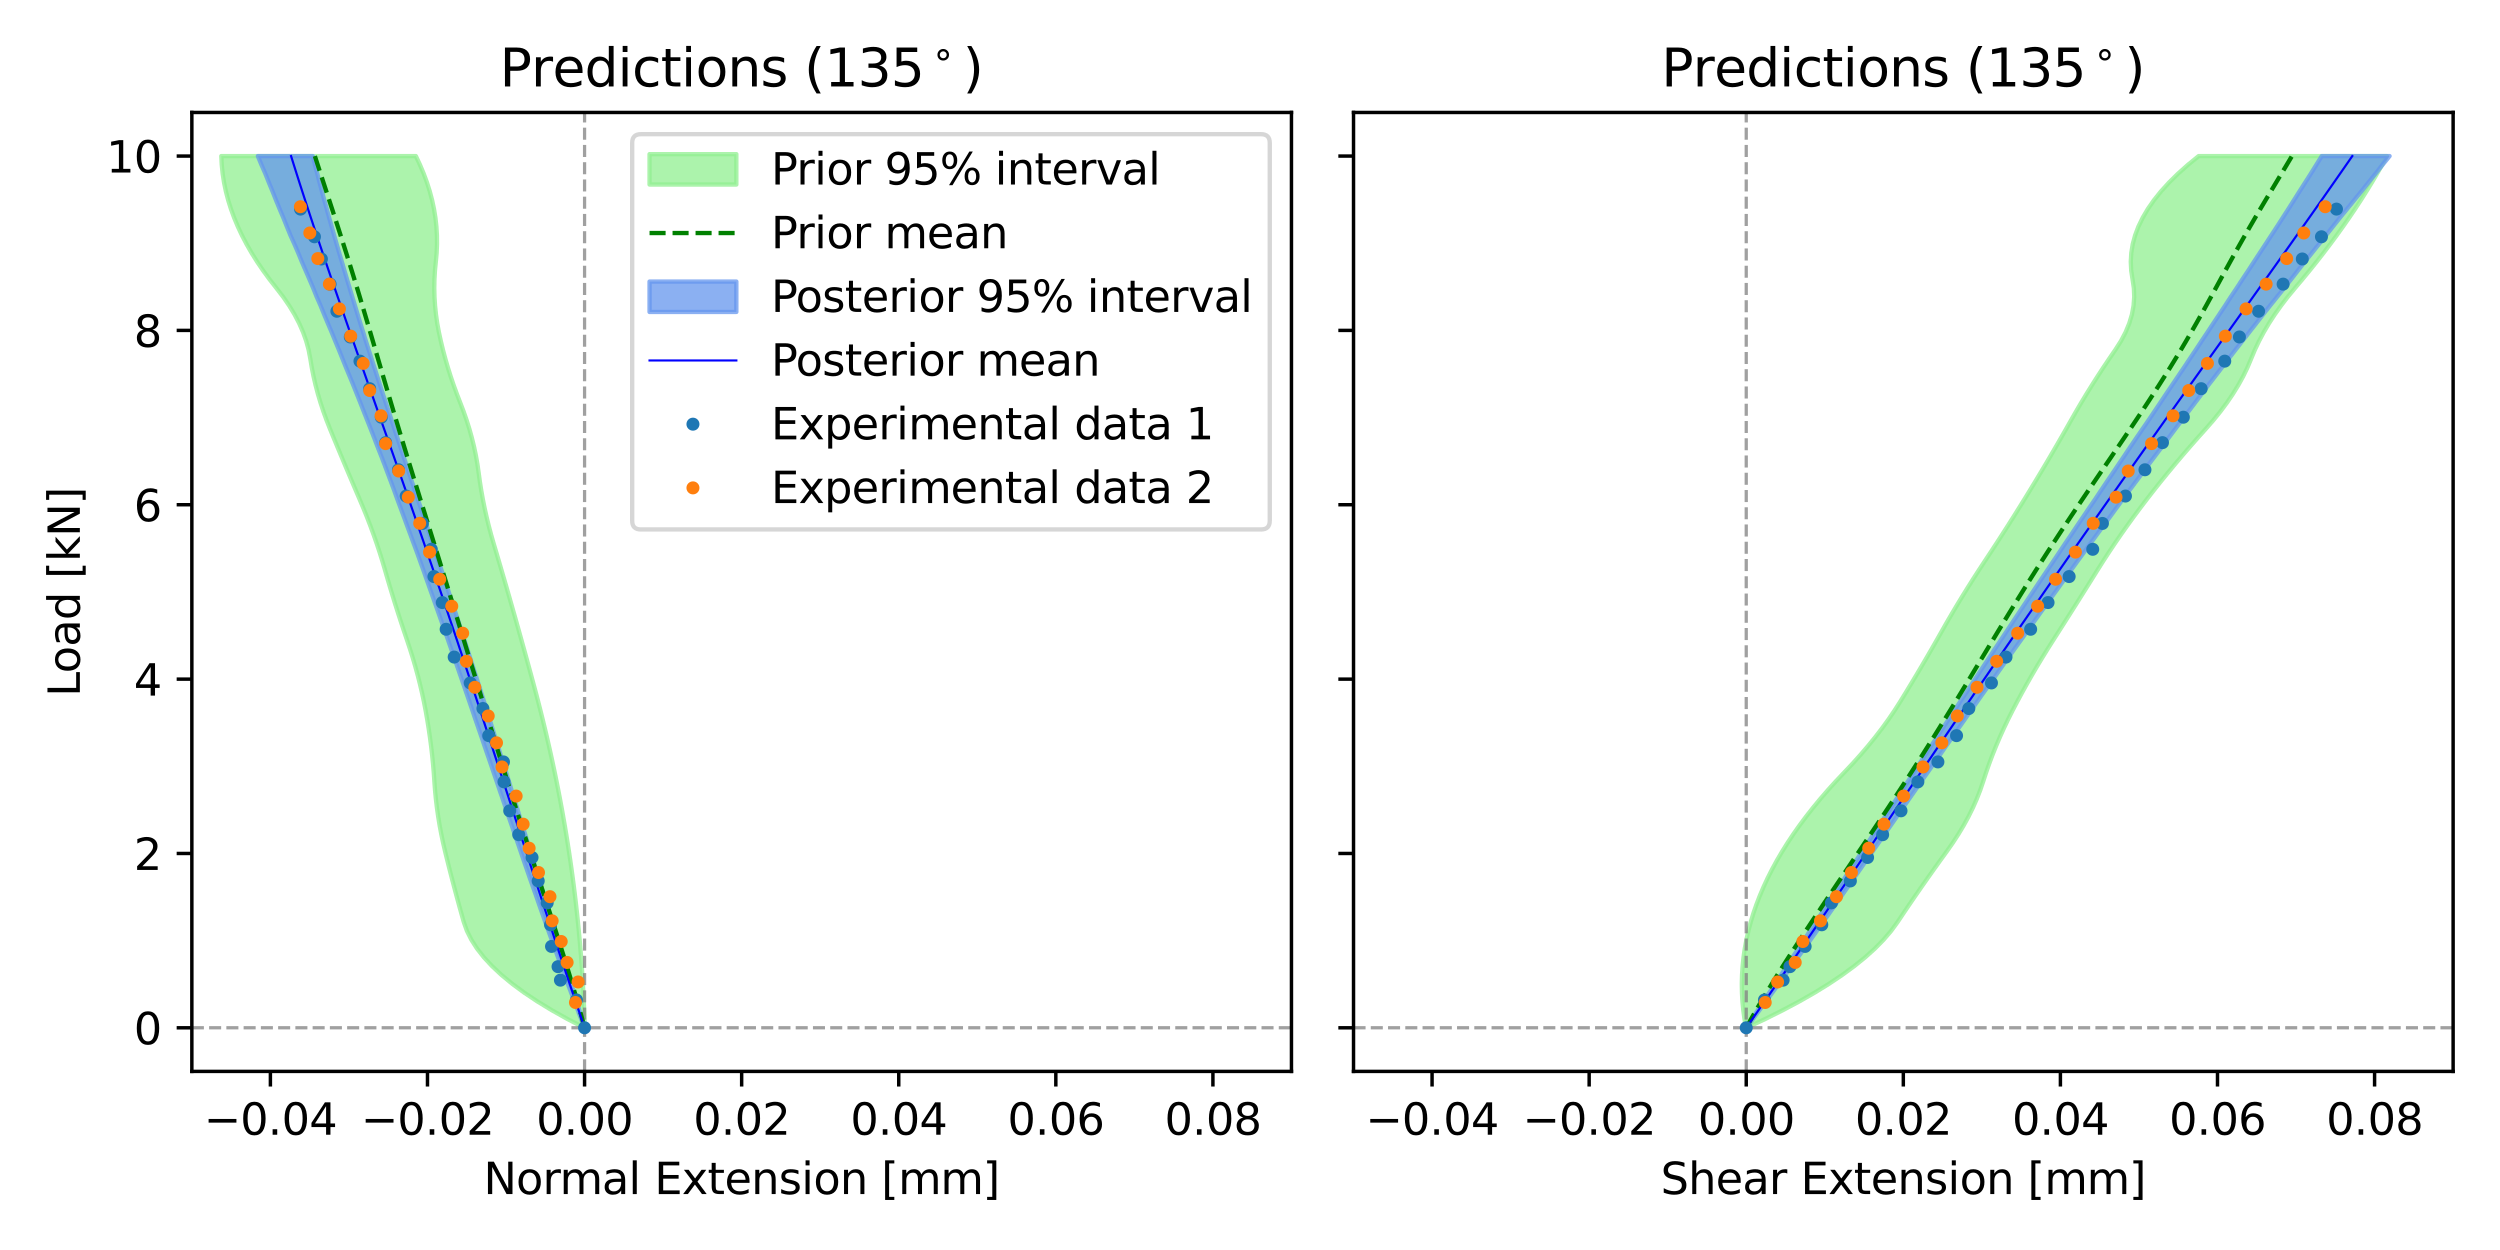 <?xml version="1.0" encoding="utf-8" standalone="no"?>
<!DOCTYPE svg PUBLIC "-//W3C//DTD SVG 1.1//EN"
  "http://www.w3.org/Graphics/SVG/1.1/DTD/svg11.dtd">
<svg xmlns:xlink="http://www.w3.org/1999/xlink" width="576pt" height="288pt" viewBox="0 0 576 288" xmlns="http://www.w3.org/2000/svg" version="1.1">
 <defs>
  <style type="text/css">*{stroke-linejoin: round; stroke-linecap: butt}</style>
 </defs>
 <g id="figure_1">
  <g id="patch_1">
   <path d="M 0 288 
L 576 288 
L 576 0 
L 0 0 
z
" style="fill: #ffffff"/>
  </g>
  <g id="axes_1">
   <g id="patch_2">
    <path d="M 44.203 246.844 
L 297.552 246.844 
L 297.552 25.918 
L 44.203 25.918 
z
" style="fill: #ffffff"/>
   </g>
   <g id="PolyCollection_1">
    <defs>
     <path id="m708aba776a" d="M 134.735 -51.198 
L 134.63 -51.198 
L 130.726 -53.227 
L 127.112 -55.256 
L 123.786 -57.284 
L 120.75 -59.313 
L 118.002 -61.342 
L 115.544 -63.371 
L 113.374 -65.399 
L 111.494 -67.428 
L 109.903 -69.457 
L 108.601 -71.485 
L 107.587 -73.514 
L 106.863 -75.543 
L 106.289 -77.571 
L 105.725 -79.6 
L 105.172 -81.629 
L 104.63 -83.658 
L 104.098 -85.686 
L 103.576 -87.715 
L 103.066 -89.744 
L 102.565 -91.772 
L 102.093 -93.801 
L 101.667 -95.83 
L 101.287 -97.858 
L 100.953 -99.887 
L 100.665 -101.916 
L 100.424 -103.945 
L 100.228 -105.973 
L 100.078 -108.002 
L 99.935 -110.031 
L 99.762 -112.059 
L 99.558 -114.088 
L 99.323 -116.117 
L 99.058 -118.145 
L 98.761 -120.174 
L 98.434 -122.203 
L 98.076 -124.232 
L 97.682 -126.26 
L 97.248 -128.289 
L 96.774 -130.318 
L 96.26 -132.346 
L 95.706 -134.375 
L 95.111 -136.404 
L 94.476 -138.433 
L 93.801 -140.461 
L 93.112 -142.49 
L 92.439 -144.519 
L 91.779 -146.547 
L 91.134 -148.576 
L 90.503 -150.605 
L 89.887 -152.633 
L 89.284 -154.662 
L 88.697 -156.691 
L 88.098 -158.72 
L 87.462 -160.748 
L 86.789 -162.777 
L 86.08 -164.806 
L 85.333 -166.834 
L 84.55 -168.863 
L 83.731 -170.892 
L 82.874 -172.92 
L 82.002 -174.949 
L 81.134 -176.978 
L 80.273 -179.007 
L 79.416 -181.035 
L 78.564 -183.064 
L 77.718 -185.093 
L 76.877 -187.121 
L 76.041 -189.15 
L 75.241 -191.179 
L 74.507 -193.207 
L 73.839 -195.236 
L 73.237 -197.265 
L 72.701 -199.294 
L 72.232 -201.322 
L 71.828 -203.351 
L 71.491 -205.38 
L 71.103 -207.408 
L 70.547 -209.437 
L 69.824 -211.466 
L 68.934 -213.494 
L 67.876 -215.523 
L 66.65 -217.552 
L 65.257 -219.581 
L 63.697 -221.609 
L 62.106 -223.638 
L 60.621 -225.667 
L 59.243 -227.695 
L 57.97 -229.724 
L 56.804 -231.753 
L 55.745 -233.781 
L 54.791 -235.81 
L 53.944 -237.839 
L 53.203 -239.868 
L 52.568 -241.896 
L 52.039 -243.925 
L 51.617 -245.954 
L 51.301 -247.982 
L 51.091 -250.011 
L 50.988 -252.04 
L 95.811 -252.04 
L 95.811 -252.04 
L 96.767 -250.011 
L 97.619 -247.982 
L 98.367 -245.954 
L 99.011 -243.925 
L 99.551 -241.896 
L 99.986 -239.868 
L 100.318 -237.839 
L 100.545 -235.81 
L 100.668 -233.781 
L 100.687 -231.753 
L 100.602 -229.724 
L 100.413 -227.695 
L 100.213 -225.667 
L 100.096 -223.638 
L 100.06 -221.609 
L 100.107 -219.581 
L 100.236 -217.552 
L 100.448 -215.523 
L 100.741 -213.494 
L 101.118 -211.466 
L 101.559 -209.437 
L 102.05 -207.408 
L 102.59 -205.38 
L 103.179 -203.351 
L 103.818 -201.322 
L 104.505 -199.294 
L 105.242 -197.265 
L 106.028 -195.236 
L 106.803 -193.207 
L 107.509 -191.179 
L 108.146 -189.15 
L 108.714 -187.121 
L 109.212 -185.093 
L 109.64 -183.064 
L 110 -181.035 
L 110.29 -179.007 
L 110.567 -176.978 
L 110.888 -174.949 
L 111.252 -172.92 
L 111.661 -170.892 
L 112.113 -168.863 
L 112.609 -166.834 
L 113.148 -164.806 
L 113.731 -162.777 
L 114.335 -160.748 
L 114.934 -158.72 
L 115.529 -156.691 
L 116.121 -154.662 
L 116.709 -152.633 
L 117.293 -150.605 
L 117.873 -148.576 
L 118.45 -146.547 
L 119.023 -144.519 
L 119.593 -142.49 
L 120.159 -140.461 
L 120.723 -138.433 
L 121.283 -136.404 
L 121.84 -134.375 
L 122.394 -132.346 
L 122.944 -130.318 
L 123.487 -128.289 
L 124.017 -126.26 
L 124.534 -124.232 
L 125.039 -122.203 
L 125.531 -120.174 
L 126.011 -118.145 
L 126.477 -116.117 
L 126.932 -114.088 
L 127.373 -112.059 
L 127.802 -110.031 
L 128.218 -108.002 
L 128.622 -105.973 
L 129.012 -103.945 
L 129.391 -101.916 
L 129.756 -99.887 
L 130.109 -97.858 
L 130.45 -95.83 
L 130.777 -93.801 
L 131.092 -91.772 
L 131.394 -89.744 
L 131.684 -87.715 
L 131.961 -85.686 
L 132.226 -83.658 
L 132.477 -81.629 
L 132.716 -79.6 
L 132.943 -77.571 
L 133.157 -75.543 
L 133.358 -73.514 
L 133.546 -71.485 
L 133.722 -69.457 
L 133.885 -67.428 
L 134.036 -65.399 
L 134.173 -63.371 
L 134.299 -61.342 
L 134.411 -59.313 
L 134.511 -57.284 
L 134.598 -55.256 
L 134.673 -53.227 
L 134.735 -51.198 
z
" style="stroke: #90ee90; stroke-opacity: 0.75"/>
    </defs>
    <g clip-path="url(#p3476b83766)">
     <use xlink:href="#m708aba776a" x="0" y="288" style="fill: #90ee90; fill-opacity: 0.75; stroke: #90ee90; stroke-opacity: 0.75"/>
    </g>
   </g>
   <g id="PolyCollection_2">
    <defs>
     <path id="mc9fd2e9baa" d="M 134.754 -51.198 
L 134.647 -51.198 
L 133.896 -53.227 
L 133.125 -55.256 
L 132.357 -57.284 
L 131.582 -59.313 
L 130.823 -61.342 
L 130.067 -63.371 
L 129.322 -65.399 
L 128.569 -67.428 
L 127.84 -69.457 
L 127.111 -71.485 
L 126.373 -73.514 
L 125.648 -75.543 
L 124.935 -77.571 
L 124.213 -79.6 
L 123.514 -81.629 
L 122.79 -83.658 
L 122.079 -85.686 
L 121.377 -87.715 
L 120.671 -89.744 
L 119.985 -91.772 
L 119.286 -93.801 
L 118.588 -95.83 
L 117.886 -97.858 
L 117.191 -99.887 
L 116.492 -101.916 
L 115.814 -103.945 
L 115.112 -105.973 
L 114.43 -108.002 
L 113.734 -110.031 
L 113.046 -112.059 
L 112.345 -114.088 
L 111.647 -116.117 
L 110.961 -118.145 
L 110.26 -120.174 
L 109.559 -122.203 
L 108.877 -124.232 
L 108.184 -126.26 
L 107.483 -128.289 
L 106.785 -130.318 
L 106.085 -132.346 
L 105.381 -134.375 
L 104.681 -136.404 
L 103.964 -138.433 
L 103.264 -140.461 
L 102.556 -142.49 
L 101.833 -144.519 
L 101.114 -146.547 
L 100.396 -148.576 
L 99.68 -150.605 
L 98.959 -152.633 
L 98.241 -154.662 
L 97.53 -156.691 
L 96.8 -158.72 
L 96.075 -160.748 
L 95.318 -162.777 
L 94.573 -164.806 
L 93.82 -166.834 
L 93.079 -168.863 
L 92.323 -170.892 
L 91.567 -172.92 
L 90.842 -174.949 
L 90.089 -176.978 
L 89.322 -179.007 
L 88.566 -181.035 
L 87.785 -183.064 
L 86.983 -185.093 
L 86.215 -187.121 
L 85.418 -189.15 
L 84.619 -191.179 
L 83.809 -193.207 
L 83.015 -195.236 
L 82.206 -197.265 
L 81.393 -199.294 
L 80.556 -201.322 
L 79.714 -203.351 
L 78.894 -205.38 
L 78.081 -207.408 
L 77.237 -209.437 
L 76.41 -211.466 
L 75.546 -213.494 
L 74.695 -215.523 
L 73.875 -217.552 
L 72.982 -219.581 
L 72.168 -221.609 
L 71.304 -223.638 
L 70.422 -225.667 
L 69.544 -227.695 
L 68.712 -229.724 
L 67.839 -231.753 
L 66.92 -233.781 
L 66.093 -235.81 
L 65.282 -237.839 
L 64.423 -239.868 
L 63.591 -241.896 
L 62.784 -243.925 
L 61.949 -245.954 
L 61.14 -247.982 
L 60.246 -250.011 
L 59.41 -252.04 
L 72.06 -252.04 
L 72.06 -252.04 
L 72.564 -250.011 
L 73.103 -247.982 
L 73.617 -245.954 
L 74.171 -243.925 
L 74.71 -241.896 
L 75.271 -239.868 
L 75.832 -237.839 
L 76.411 -235.81 
L 76.978 -233.781 
L 77.565 -231.753 
L 78.157 -229.724 
L 78.755 -227.695 
L 79.351 -225.667 
L 79.946 -223.638 
L 80.564 -221.609 
L 81.17 -219.581 
L 81.79 -217.552 
L 82.401 -215.523 
L 83.027 -213.494 
L 83.669 -211.466 
L 84.286 -209.437 
L 84.934 -207.408 
L 85.584 -205.38 
L 86.239 -203.351 
L 86.895 -201.322 
L 87.547 -199.294 
L 88.196 -197.265 
L 88.88 -195.236 
L 89.553 -193.207 
L 90.224 -191.179 
L 90.881 -189.15 
L 91.557 -187.121 
L 92.228 -185.093 
L 92.898 -183.064 
L 93.575 -181.035 
L 94.246 -179.007 
L 94.912 -176.978 
L 95.602 -174.949 
L 96.286 -172.92 
L 96.971 -170.892 
L 97.648 -168.863 
L 98.322 -166.834 
L 99.011 -164.806 
L 99.685 -162.777 
L 100.371 -160.748 
L 101.021 -158.72 
L 101.696 -156.691 
L 102.371 -154.662 
L 103.043 -152.633 
L 103.705 -150.605 
L 104.377 -148.576 
L 105.035 -146.547 
L 105.702 -144.519 
L 106.366 -142.49 
L 107.017 -140.461 
L 107.669 -138.433 
L 108.314 -136.404 
L 108.962 -134.375 
L 109.615 -132.346 
L 110.258 -130.318 
L 110.898 -128.289 
L 111.545 -126.26 
L 112.176 -124.232 
L 112.814 -122.203 
L 113.444 -120.174 
L 114.083 -118.145 
L 114.708 -116.117 
L 115.337 -114.088 
L 115.973 -112.059 
L 116.608 -110.031 
L 117.235 -108.002 
L 117.851 -105.973 
L 118.476 -103.945 
L 119.101 -101.916 
L 119.722 -99.887 
L 120.353 -97.858 
L 120.969 -95.83 
L 121.594 -93.801 
L 122.227 -91.772 
L 122.848 -89.744 
L 123.476 -87.715 
L 124.099 -85.686 
L 124.725 -83.658 
L 125.346 -81.629 
L 125.971 -79.6 
L 126.597 -77.571 
L 127.224 -75.543 
L 127.847 -73.514 
L 128.474 -71.485 
L 129.097 -69.457 
L 129.72 -67.428 
L 130.347 -65.399 
L 130.966 -63.371 
L 131.597 -61.342 
L 132.221 -59.313 
L 132.847 -57.284 
L 133.469 -55.256 
L 134.096 -53.227 
L 134.754 -51.198 
z
" style="stroke: #6495ed; stroke-opacity: 0.75"/>
    </defs>
    <g clip-path="url(#p3476b83766)">
     <use xlink:href="#mc9fd2e9baa" x="0" y="288" style="fill: #6495ed; fill-opacity: 0.75; stroke: #6495ed; stroke-opacity: 0.75"/>
    </g>
   </g>
   <g id="matplotlib.axis_1">
    <g id="xtick_1">
     <g id="line2d_1">
      <defs>
       <path id="mf613700793" d="M 0 0 
L 0 3.5 
" style="stroke: #000000; stroke-width: 0.8"/>
      </defs>
      <g>
       <use xlink:href="#mf613700793" x="62.299" y="246.844" style="stroke: #000000; stroke-width: 0.8"/>
      </g>
     </g>
     <g id="text_1">
      <!-- −0.04 -->
      <g transform="translate(46.977 261.442) scale(0.1 -0.1)">
       <defs>
        <path id="DejaVuSans-2212" d="M 678 2272 
L 4684 2272 
L 4684 1741 
L 678 1741 
L 678 2272 
z
" transform="scale(0.016)"/>
        <path id="DejaVuSans-30" d="M 2034 4250 
Q 1547 4250 1301 3770 
Q 1056 3291 1056 2328 
Q 1056 1369 1301 889 
Q 1547 409 2034 409 
Q 2525 409 2770 889 
Q 3016 1369 3016 2328 
Q 3016 3291 2770 3770 
Q 2525 4250 2034 4250 
z
M 2034 4750 
Q 2819 4750 3233 4129 
Q 3647 3509 3647 2328 
Q 3647 1150 3233 529 
Q 2819 -91 2034 -91 
Q 1250 -91 836 529 
Q 422 1150 422 2328 
Q 422 3509 836 4129 
Q 1250 4750 2034 4750 
z
" transform="scale(0.016)"/>
        <path id="DejaVuSans-2e" d="M 684 794 
L 1344 794 
L 1344 0 
L 684 0 
L 684 794 
z
" transform="scale(0.016)"/>
        <path id="DejaVuSans-34" d="M 2419 4116 
L 825 1625 
L 2419 1625 
L 2419 4116 
z
M 2253 4666 
L 3047 4666 
L 3047 1625 
L 3713 1625 
L 3713 1100 
L 3047 1100 
L 3047 0 
L 2419 0 
L 2419 1100 
L 313 1100 
L 313 1709 
L 2253 4666 
z
" transform="scale(0.016)"/>
       </defs>
       <use xlink:href="#DejaVuSans-2212"/>
       <use xlink:href="#DejaVuSans-30" x="83.789"/>
       <use xlink:href="#DejaVuSans-2e" x="147.412"/>
       <use xlink:href="#DejaVuSans-30" x="179.199"/>
       <use xlink:href="#DejaVuSans-34" x="242.822"/>
      </g>
     </g>
    </g>
    <g id="xtick_2">
     <g id="line2d_2">
      <g>
       <use xlink:href="#mf613700793" x="98.492" y="246.844" style="stroke: #000000; stroke-width: 0.8"/>
      </g>
     </g>
     <g id="text_2">
      <!-- −0.02 -->
      <g transform="translate(83.169 261.442) scale(0.1 -0.1)">
       <defs>
        <path id="DejaVuSans-32" d="M 1228 531 
L 3431 531 
L 3431 0 
L 469 0 
L 469 531 
Q 828 903 1448 1529 
Q 2069 2156 2228 2338 
Q 2531 2678 2651 2914 
Q 2772 3150 2772 3378 
Q 2772 3750 2511 3984 
Q 2250 4219 1831 4219 
Q 1534 4219 1204 4116 
Q 875 4013 500 3803 
L 500 4441 
Q 881 4594 1212 4672 
Q 1544 4750 1819 4750 
Q 2544 4750 2975 4387 
Q 3406 4025 3406 3419 
Q 3406 3131 3298 2873 
Q 3191 2616 2906 2266 
Q 2828 2175 2409 1742 
Q 1991 1309 1228 531 
z
" transform="scale(0.016)"/>
       </defs>
       <use xlink:href="#DejaVuSans-2212"/>
       <use xlink:href="#DejaVuSans-30" x="83.789"/>
       <use xlink:href="#DejaVuSans-2e" x="147.412"/>
       <use xlink:href="#DejaVuSans-30" x="179.199"/>
       <use xlink:href="#DejaVuSans-32" x="242.822"/>
      </g>
     </g>
    </g>
    <g id="xtick_3">
     <g id="line2d_3">
      <g>
       <use xlink:href="#mf613700793" x="134.685" y="246.844" style="stroke: #000000; stroke-width: 0.8"/>
      </g>
     </g>
     <g id="text_3">
      <!-- 0.00 -->
      <g transform="translate(123.552 261.442) scale(0.1 -0.1)">
       <use xlink:href="#DejaVuSans-30"/>
       <use xlink:href="#DejaVuSans-2e" x="63.623"/>
       <use xlink:href="#DejaVuSans-30" x="95.41"/>
       <use xlink:href="#DejaVuSans-30" x="159.033"/>
      </g>
     </g>
    </g>
    <g id="xtick_4">
     <g id="line2d_4">
      <g>
       <use xlink:href="#mf613700793" x="170.877" y="246.844" style="stroke: #000000; stroke-width: 0.8"/>
      </g>
     </g>
     <g id="text_4">
      <!-- 0.02 -->
      <g transform="translate(159.745 261.442) scale(0.1 -0.1)">
       <use xlink:href="#DejaVuSans-30"/>
       <use xlink:href="#DejaVuSans-2e" x="63.623"/>
       <use xlink:href="#DejaVuSans-30" x="95.41"/>
       <use xlink:href="#DejaVuSans-32" x="159.033"/>
      </g>
     </g>
    </g>
    <g id="xtick_5">
     <g id="line2d_5">
      <g>
       <use xlink:href="#mf613700793" x="207.07" y="246.844" style="stroke: #000000; stroke-width: 0.8"/>
      </g>
     </g>
     <g id="text_5">
      <!-- 0.04 -->
      <g transform="translate(195.937 261.442) scale(0.1 -0.1)">
       <use xlink:href="#DejaVuSans-30"/>
       <use xlink:href="#DejaVuSans-2e" x="63.623"/>
       <use xlink:href="#DejaVuSans-30" x="95.41"/>
       <use xlink:href="#DejaVuSans-34" x="159.033"/>
      </g>
     </g>
    </g>
    <g id="xtick_6">
     <g id="line2d_6">
      <g>
       <use xlink:href="#mf613700793" x="243.263" y="246.844" style="stroke: #000000; stroke-width: 0.8"/>
      </g>
     </g>
     <g id="text_6">
      <!-- 0.06 -->
      <g transform="translate(232.13 261.442) scale(0.1 -0.1)">
       <defs>
        <path id="DejaVuSans-36" d="M 2113 2584 
Q 1688 2584 1439 2293 
Q 1191 2003 1191 1497 
Q 1191 994 1439 701 
Q 1688 409 2113 409 
Q 2538 409 2786 701 
Q 3034 994 3034 1497 
Q 3034 2003 2786 2293 
Q 2538 2584 2113 2584 
z
M 3366 4563 
L 3366 3988 
Q 3128 4100 2886 4159 
Q 2644 4219 2406 4219 
Q 1781 4219 1451 3797 
Q 1122 3375 1075 2522 
Q 1259 2794 1537 2939 
Q 1816 3084 2150 3084 
Q 2853 3084 3261 2657 
Q 3669 2231 3669 1497 
Q 3669 778 3244 343 
Q 2819 -91 2113 -91 
Q 1303 -91 875 529 
Q 447 1150 447 2328 
Q 447 3434 972 4092 
Q 1497 4750 2381 4750 
Q 2619 4750 2861 4703 
Q 3103 4656 3366 4563 
z
" transform="scale(0.016)"/>
       </defs>
       <use xlink:href="#DejaVuSans-30"/>
       <use xlink:href="#DejaVuSans-2e" x="63.623"/>
       <use xlink:href="#DejaVuSans-30" x="95.41"/>
       <use xlink:href="#DejaVuSans-36" x="159.033"/>
      </g>
     </g>
    </g>
    <g id="xtick_7">
     <g id="line2d_7">
      <g>
       <use xlink:href="#mf613700793" x="279.455" y="246.844" style="stroke: #000000; stroke-width: 0.8"/>
      </g>
     </g>
     <g id="text_7">
      <!-- 0.08 -->
      <g transform="translate(268.322 261.442) scale(0.1 -0.1)">
       <defs>
        <path id="DejaVuSans-38" d="M 2034 2216 
Q 1584 2216 1326 1975 
Q 1069 1734 1069 1313 
Q 1069 891 1326 650 
Q 1584 409 2034 409 
Q 2484 409 2743 651 
Q 3003 894 3003 1313 
Q 3003 1734 2745 1975 
Q 2488 2216 2034 2216 
z
M 1403 2484 
Q 997 2584 770 2862 
Q 544 3141 544 3541 
Q 544 4100 942 4425 
Q 1341 4750 2034 4750 
Q 2731 4750 3128 4425 
Q 3525 4100 3525 3541 
Q 3525 3141 3298 2862 
Q 3072 2584 2669 2484 
Q 3125 2378 3379 2068 
Q 3634 1759 3634 1313 
Q 3634 634 3220 271 
Q 2806 -91 2034 -91 
Q 1263 -91 848 271 
Q 434 634 434 1313 
Q 434 1759 690 2068 
Q 947 2378 1403 2484 
z
M 1172 3481 
Q 1172 3119 1398 2916 
Q 1625 2713 2034 2713 
Q 2441 2713 2670 2916 
Q 2900 3119 2900 3481 
Q 2900 3844 2670 4047 
Q 2441 4250 2034 4250 
Q 1625 4250 1398 4047 
Q 1172 3844 1172 3481 
z
" transform="scale(0.016)"/>
       </defs>
       <use xlink:href="#DejaVuSans-30"/>
       <use xlink:href="#DejaVuSans-2e" x="63.623"/>
       <use xlink:href="#DejaVuSans-30" x="95.41"/>
       <use xlink:href="#DejaVuSans-38" x="159.033"/>
      </g>
     </g>
    </g>
    <g id="text_8">
     <!-- Normal Extension [mm] -->
     <g transform="translate(111.42 275.12) scale(0.1 -0.1)">
      <defs>
       <path id="DejaVuSans-4e" d="M 628 4666 
L 1478 4666 
L 3547 763 
L 3547 4666 
L 4159 4666 
L 4159 0 
L 3309 0 
L 1241 3903 
L 1241 0 
L 628 0 
L 628 4666 
z
" transform="scale(0.016)"/>
       <path id="DejaVuSans-6f" d="M 1959 3097 
Q 1497 3097 1228 2736 
Q 959 2375 959 1747 
Q 959 1119 1226 758 
Q 1494 397 1959 397 
Q 2419 397 2687 759 
Q 2956 1122 2956 1747 
Q 2956 2369 2687 2733 
Q 2419 3097 1959 3097 
z
M 1959 3584 
Q 2709 3584 3137 3096 
Q 3566 2609 3566 1747 
Q 3566 888 3137 398 
Q 2709 -91 1959 -91 
Q 1206 -91 779 398 
Q 353 888 353 1747 
Q 353 2609 779 3096 
Q 1206 3584 1959 3584 
z
" transform="scale(0.016)"/>
       <path id="DejaVuSans-72" d="M 2631 2963 
Q 2534 3019 2420 3045 
Q 2306 3072 2169 3072 
Q 1681 3072 1420 2755 
Q 1159 2438 1159 1844 
L 1159 0 
L 581 0 
L 581 3500 
L 1159 3500 
L 1159 2956 
Q 1341 3275 1631 3429 
Q 1922 3584 2338 3584 
Q 2397 3584 2469 3576 
Q 2541 3569 2628 3553 
L 2631 2963 
z
" transform="scale(0.016)"/>
       <path id="DejaVuSans-6d" d="M 3328 2828 
Q 3544 3216 3844 3400 
Q 4144 3584 4550 3584 
Q 5097 3584 5394 3201 
Q 5691 2819 5691 2113 
L 5691 0 
L 5113 0 
L 5113 2094 
Q 5113 2597 4934 2840 
Q 4756 3084 4391 3084 
Q 3944 3084 3684 2787 
Q 3425 2491 3425 1978 
L 3425 0 
L 2847 0 
L 2847 2094 
Q 2847 2600 2669 2842 
Q 2491 3084 2119 3084 
Q 1678 3084 1418 2786 
Q 1159 2488 1159 1978 
L 1159 0 
L 581 0 
L 581 3500 
L 1159 3500 
L 1159 2956 
Q 1356 3278 1631 3431 
Q 1906 3584 2284 3584 
Q 2666 3584 2933 3390 
Q 3200 3197 3328 2828 
z
" transform="scale(0.016)"/>
       <path id="DejaVuSans-61" d="M 2194 1759 
Q 1497 1759 1228 1600 
Q 959 1441 959 1056 
Q 959 750 1161 570 
Q 1363 391 1709 391 
Q 2188 391 2477 730 
Q 2766 1069 2766 1631 
L 2766 1759 
L 2194 1759 
z
M 3341 1997 
L 3341 0 
L 2766 0 
L 2766 531 
Q 2569 213 2275 61 
Q 1981 -91 1556 -91 
Q 1019 -91 701 211 
Q 384 513 384 1019 
Q 384 1609 779 1909 
Q 1175 2209 1959 2209 
L 2766 2209 
L 2766 2266 
Q 2766 2663 2505 2880 
Q 2244 3097 1772 3097 
Q 1472 3097 1187 3025 
Q 903 2953 641 2809 
L 641 3341 
Q 956 3463 1253 3523 
Q 1550 3584 1831 3584 
Q 2591 3584 2966 3190 
Q 3341 2797 3341 1997 
z
" transform="scale(0.016)"/>
       <path id="DejaVuSans-6c" d="M 603 4863 
L 1178 4863 
L 1178 0 
L 603 0 
L 603 4863 
z
" transform="scale(0.016)"/>
       <path id="DejaVuSans-20" transform="scale(0.016)"/>
       <path id="DejaVuSans-45" d="M 628 4666 
L 3578 4666 
L 3578 4134 
L 1259 4134 
L 1259 2753 
L 3481 2753 
L 3481 2222 
L 1259 2222 
L 1259 531 
L 3634 531 
L 3634 0 
L 628 0 
L 628 4666 
z
" transform="scale(0.016)"/>
       <path id="DejaVuSans-78" d="M 3513 3500 
L 2247 1797 
L 3578 0 
L 2900 0 
L 1881 1375 
L 863 0 
L 184 0 
L 1544 1831 
L 300 3500 
L 978 3500 
L 1906 2253 
L 2834 3500 
L 3513 3500 
z
" transform="scale(0.016)"/>
       <path id="DejaVuSans-74" d="M 1172 4494 
L 1172 3500 
L 2356 3500 
L 2356 3053 
L 1172 3053 
L 1172 1153 
Q 1172 725 1289 603 
Q 1406 481 1766 481 
L 2356 481 
L 2356 0 
L 1766 0 
Q 1100 0 847 248 
Q 594 497 594 1153 
L 594 3053 
L 172 3053 
L 172 3500 
L 594 3500 
L 594 4494 
L 1172 4494 
z
" transform="scale(0.016)"/>
       <path id="DejaVuSans-65" d="M 3597 1894 
L 3597 1613 
L 953 1613 
Q 991 1019 1311 708 
Q 1631 397 2203 397 
Q 2534 397 2845 478 
Q 3156 559 3463 722 
L 3463 178 
Q 3153 47 2828 -22 
Q 2503 -91 2169 -91 
Q 1331 -91 842 396 
Q 353 884 353 1716 
Q 353 2575 817 3079 
Q 1281 3584 2069 3584 
Q 2775 3584 3186 3129 
Q 3597 2675 3597 1894 
z
M 3022 2063 
Q 3016 2534 2758 2815 
Q 2500 3097 2075 3097 
Q 1594 3097 1305 2825 
Q 1016 2553 972 2059 
L 3022 2063 
z
" transform="scale(0.016)"/>
       <path id="DejaVuSans-6e" d="M 3513 2113 
L 3513 0 
L 2938 0 
L 2938 2094 
Q 2938 2591 2744 2837 
Q 2550 3084 2163 3084 
Q 1697 3084 1428 2787 
Q 1159 2491 1159 1978 
L 1159 0 
L 581 0 
L 581 3500 
L 1159 3500 
L 1159 2956 
Q 1366 3272 1645 3428 
Q 1925 3584 2291 3584 
Q 2894 3584 3203 3211 
Q 3513 2838 3513 2113 
z
" transform="scale(0.016)"/>
       <path id="DejaVuSans-73" d="M 2834 3397 
L 2834 2853 
Q 2591 2978 2328 3040 
Q 2066 3103 1784 3103 
Q 1356 3103 1142 2972 
Q 928 2841 928 2578 
Q 928 2378 1081 2264 
Q 1234 2150 1697 2047 
L 1894 2003 
Q 2506 1872 2764 1633 
Q 3022 1394 3022 966 
Q 3022 478 2636 193 
Q 2250 -91 1575 -91 
Q 1294 -91 989 -36 
Q 684 19 347 128 
L 347 722 
Q 666 556 975 473 
Q 1284 391 1588 391 
Q 1994 391 2212 530 
Q 2431 669 2431 922 
Q 2431 1156 2273 1281 
Q 2116 1406 1581 1522 
L 1381 1569 
Q 847 1681 609 1914 
Q 372 2147 372 2553 
Q 372 3047 722 3315 
Q 1072 3584 1716 3584 
Q 2034 3584 2315 3537 
Q 2597 3491 2834 3397 
z
" transform="scale(0.016)"/>
       <path id="DejaVuSans-69" d="M 603 3500 
L 1178 3500 
L 1178 0 
L 603 0 
L 603 3500 
z
M 603 4863 
L 1178 4863 
L 1178 4134 
L 603 4134 
L 603 4863 
z
" transform="scale(0.016)"/>
       <path id="DejaVuSans-5b" d="M 550 4863 
L 1875 4863 
L 1875 4416 
L 1125 4416 
L 1125 -397 
L 1875 -397 
L 1875 -844 
L 550 -844 
L 550 4863 
z
" transform="scale(0.016)"/>
       <path id="DejaVuSans-5d" d="M 1947 4863 
L 1947 -844 
L 622 -844 
L 622 -397 
L 1369 -397 
L 1369 4416 
L 622 4416 
L 622 4863 
L 1947 4863 
z
" transform="scale(0.016)"/>
      </defs>
      <use xlink:href="#DejaVuSans-4e"/>
      <use xlink:href="#DejaVuSans-6f" x="74.805"/>
      <use xlink:href="#DejaVuSans-72" x="135.986"/>
      <use xlink:href="#DejaVuSans-6d" x="175.35"/>
      <use xlink:href="#DejaVuSans-61" x="272.762"/>
      <use xlink:href="#DejaVuSans-6c" x="334.041"/>
      <use xlink:href="#DejaVuSans-20" x="361.824"/>
      <use xlink:href="#DejaVuSans-45" x="393.611"/>
      <use xlink:href="#DejaVuSans-78" x="456.795"/>
      <use xlink:href="#DejaVuSans-74" x="515.975"/>
      <use xlink:href="#DejaVuSans-65" x="555.184"/>
      <use xlink:href="#DejaVuSans-6e" x="616.707"/>
      <use xlink:href="#DejaVuSans-73" x="680.086"/>
      <use xlink:href="#DejaVuSans-69" x="732.186"/>
      <use xlink:href="#DejaVuSans-6f" x="759.969"/>
      <use xlink:href="#DejaVuSans-6e" x="821.15"/>
      <use xlink:href="#DejaVuSans-20" x="884.529"/>
      <use xlink:href="#DejaVuSans-5b" x="916.316"/>
      <use xlink:href="#DejaVuSans-6d" x="955.33"/>
      <use xlink:href="#DejaVuSans-6d" x="1052.742"/>
      <use xlink:href="#DejaVuSans-5d" x="1150.154"/>
     </g>
    </g>
   </g>
   <g id="matplotlib.axis_2">
    <g id="ytick_1">
     <g id="line2d_8">
      <defs>
       <path id="m8d9f29b7d8" d="M 0 0 
L -3.5 0 
" style="stroke: #000000; stroke-width: 0.8"/>
      </defs>
      <g>
       <use xlink:href="#m8d9f29b7d8" x="44.203" y="236.802" style="stroke: #000000; stroke-width: 0.8"/>
      </g>
     </g>
     <g id="text_9">
      <!-- 0 -->
      <g transform="translate(30.841 240.601) scale(0.1 -0.1)">
       <use xlink:href="#DejaVuSans-30"/>
      </g>
     </g>
    </g>
    <g id="ytick_2">
     <g id="line2d_9">
      <g>
       <use xlink:href="#m8d9f29b7d8" x="44.203" y="196.633" style="stroke: #000000; stroke-width: 0.8"/>
      </g>
     </g>
     <g id="text_10">
      <!-- 2 -->
      <g transform="translate(30.841 200.433) scale(0.1 -0.1)">
       <use xlink:href="#DejaVuSans-32"/>
      </g>
     </g>
    </g>
    <g id="ytick_3">
     <g id="line2d_10">
      <g>
       <use xlink:href="#m8d9f29b7d8" x="44.203" y="156.465" style="stroke: #000000; stroke-width: 0.8"/>
      </g>
     </g>
     <g id="text_11">
      <!-- 4 -->
      <g transform="translate(30.841 160.264) scale(0.1 -0.1)">
       <use xlink:href="#DejaVuSans-34"/>
      </g>
     </g>
    </g>
    <g id="ytick_4">
     <g id="line2d_11">
      <g>
       <use xlink:href="#m8d9f29b7d8" x="44.203" y="116.297" style="stroke: #000000; stroke-width: 0.8"/>
      </g>
     </g>
     <g id="text_12">
      <!-- 6 -->
      <g transform="translate(30.841 120.096) scale(0.1 -0.1)">
       <use xlink:href="#DejaVuSans-36"/>
      </g>
     </g>
    </g>
    <g id="ytick_5">
     <g id="line2d_12">
      <g>
       <use xlink:href="#m8d9f29b7d8" x="44.203" y="76.128" style="stroke: #000000; stroke-width: 0.8"/>
      </g>
     </g>
     <g id="text_13">
      <!-- 8 -->
      <g transform="translate(30.841 79.928) scale(0.1 -0.1)">
       <use xlink:href="#DejaVuSans-38"/>
      </g>
     </g>
    </g>
    <g id="ytick_6">
     <g id="line2d_13">
      <g>
       <use xlink:href="#m8d9f29b7d8" x="44.203" y="35.96" style="stroke: #000000; stroke-width: 0.8"/>
      </g>
     </g>
     <g id="text_14">
      <!-- 10 -->
      <g transform="translate(24.478 39.759) scale(0.1 -0.1)">
       <defs>
        <path id="DejaVuSans-31" d="M 794 531 
L 1825 531 
L 1825 4091 
L 703 3866 
L 703 4441 
L 1819 4666 
L 2450 4666 
L 2450 531 
L 3481 531 
L 3481 0 
L 794 0 
L 794 531 
z
" transform="scale(0.016)"/>
       </defs>
       <use xlink:href="#DejaVuSans-31"/>
       <use xlink:href="#DejaVuSans-30" x="63.623"/>
      </g>
     </g>
    </g>
    <g id="text_15">
     <!-- Load [kN] -->
     <g transform="translate(18.398 160.504) rotate(-90) scale(0.1 -0.1)">
      <defs>
       <path id="DejaVuSans-4c" d="M 628 4666 
L 1259 4666 
L 1259 531 
L 3531 531 
L 3531 0 
L 628 0 
L 628 4666 
z
" transform="scale(0.016)"/>
       <path id="DejaVuSans-64" d="M 2906 2969 
L 2906 4863 
L 3481 4863 
L 3481 0 
L 2906 0 
L 2906 525 
Q 2725 213 2448 61 
Q 2172 -91 1784 -91 
Q 1150 -91 751 415 
Q 353 922 353 1747 
Q 353 2572 751 3078 
Q 1150 3584 1784 3584 
Q 2172 3584 2448 3432 
Q 2725 3281 2906 2969 
z
M 947 1747 
Q 947 1113 1208 752 
Q 1469 391 1925 391 
Q 2381 391 2643 752 
Q 2906 1113 2906 1747 
Q 2906 2381 2643 2742 
Q 2381 3103 1925 3103 
Q 1469 3103 1208 2742 
Q 947 2381 947 1747 
z
" transform="scale(0.016)"/>
       <path id="DejaVuSans-6b" d="M 581 4863 
L 1159 4863 
L 1159 1991 
L 2875 3500 
L 3609 3500 
L 1753 1863 
L 3688 0 
L 2938 0 
L 1159 1709 
L 1159 0 
L 581 0 
L 581 4863 
z
" transform="scale(0.016)"/>
      </defs>
      <use xlink:href="#DejaVuSans-4c"/>
      <use xlink:href="#DejaVuSans-6f" x="53.963"/>
      <use xlink:href="#DejaVuSans-61" x="115.145"/>
      <use xlink:href="#DejaVuSans-64" x="176.424"/>
      <use xlink:href="#DejaVuSans-20" x="239.9"/>
      <use xlink:href="#DejaVuSans-5b" x="271.688"/>
      <use xlink:href="#DejaVuSans-6b" x="310.701"/>
      <use xlink:href="#DejaVuSans-4e" x="368.611"/>
      <use xlink:href="#DejaVuSans-5d" x="443.416"/>
     </g>
    </g>
   </g>
   <g id="line2d_14">
    <path d="M 44.203 236.802 
L 297.552 236.802 
" clip-path="url(#p3476b83766)" style="fill: none; stroke-dasharray: 2.775,1.2; stroke-dashoffset: 0; stroke: #808080; stroke-opacity: 0.75; stroke-width: 0.75"/>
   </g>
   <g id="line2d_15">
    <path d="M 134.685 246.844 
L 134.685 25.918 
" clip-path="url(#p3476b83766)" style="fill: none; stroke-dasharray: 2.775,1.2; stroke-dashoffset: 0; stroke: #808080; stroke-opacity: 0.75; stroke-width: 0.75"/>
   </g>
   <g id="line2d_16">
    <path d="M 134.683 236.802 
L 134.141 234.773 
L 133.582 232.744 
L 133.008 230.716 
L 132.42 228.687 
L 131.82 226.658 
L 131.209 224.629 
L 130.588 222.601 
L 129.958 220.572 
L 129.321 218.543 
L 128.677 216.515 
L 128.029 214.486 
L 127.376 212.457 
L 126.719 210.429 
L 126.061 208.4 
L 125.4 206.371 
L 124.739 204.342 
L 124.077 202.314 
L 123.415 200.285 
L 122.755 198.256 
L 122.095 196.228 
L 121.438 194.199 
L 120.782 192.17 
L 120.128 190.142 
L 119.477 188.113 
L 118.829 186.084 
L 118.184 184.055 
L 117.542 182.027 
L 116.902 179.998 
L 116.266 177.969 
L 115.633 175.941 
L 115.002 173.912 
L 114.374 171.883 
L 113.748 169.855 
L 113.123 167.826 
L 112.499 165.797 
L 111.876 163.768 
L 111.253 161.74 
L 110.63 159.711 
L 110.006 157.682 
L 109.382 155.654 
L 108.757 153.625 
L 108.132 151.596 
L 107.507 149.567 
L 106.882 147.539 
L 106.258 145.51 
L 105.635 143.481 
L 105.012 141.453 
L 104.39 139.424 
L 103.767 137.395 
L 103.144 135.367 
L 102.521 133.338 
L 101.896 131.309 
L 101.269 129.28 
L 100.641 127.252 
L 100.012 125.223 
L 99.382 123.194 
L 98.75 121.166 
L 98.119 119.137 
L 97.488 117.108 
L 96.858 115.08 
L 96.229 113.051 
L 95.602 111.022 
L 94.976 108.993 
L 94.354 106.965 
L 93.733 104.936 
L 93.115 102.907 
L 92.5 100.879 
L 91.887 98.85 
L 91.277 96.821 
L 90.67 94.793 
L 90.066 92.764 
L 89.464 90.735 
L 88.866 88.706 
L 88.269 86.678 
L 87.675 84.649 
L 87.082 82.62 
L 86.489 80.592 
L 85.897 78.563 
L 85.303 76.534 
L 84.706 74.506 
L 84.107 72.477 
L 83.503 70.448 
L 82.894 68.419 
L 82.28 66.391 
L 81.66 64.362 
L 81.034 62.333 
L 80.402 60.305 
L 79.764 58.276 
L 79.121 56.247 
L 78.473 54.219 
L 77.821 52.19 
L 77.165 50.161 
L 76.506 48.132 
L 75.845 46.104 
L 75.182 44.075 
L 74.52 42.046 
L 73.858 40.018 
L 73.2 37.989 
L 72.545 35.96 
" clip-path="url(#p3476b83766)" style="fill: none; stroke-dasharray: 3.7,1.6; stroke-dashoffset: 0; stroke: #008000"/>
   </g>
   <g id="line2d_17">
    <path d="M 134.699 236.802 
L 134.001 234.773 
L 133.308 232.744 
L 132.618 230.716 
L 131.93 228.687 
L 131.246 226.658 
L 130.563 224.629 
L 129.884 222.601 
L 129.207 220.572 
L 128.532 218.543 
L 127.859 216.515 
L 127.189 214.486 
L 126.52 212.457 
L 125.853 210.429 
L 125.187 208.4 
L 124.524 206.371 
L 123.861 204.342 
L 123.199 202.314 
L 122.538 200.285 
L 121.879 198.256 
L 121.22 196.228 
L 120.562 194.199 
L 119.904 192.17 
L 119.246 190.142 
L 118.589 188.113 
L 117.931 186.084 
L 117.274 184.055 
L 116.616 182.027 
L 115.958 179.998 
L 115.3 177.969 
L 114.641 175.941 
L 113.981 173.912 
L 113.32 171.883 
L 112.659 169.855 
L 111.996 167.826 
L 111.332 165.797 
L 110.668 163.768 
L 110.001 161.74 
L 109.333 159.711 
L 108.664 157.682 
L 107.994 155.654 
L 107.322 153.625 
L 106.648 151.596 
L 105.972 149.567 
L 105.294 147.539 
L 104.615 145.51 
L 103.934 143.481 
L 103.251 141.453 
L 102.566 139.424 
L 101.879 137.395 
L 101.19 135.367 
L 100.499 133.338 
L 99.807 131.309 
L 99.112 129.28 
L 98.416 127.252 
L 97.717 125.223 
L 97.017 123.194 
L 96.316 121.166 
L 95.613 119.137 
L 94.907 117.108 
L 94.2 115.08 
L 93.493 113.051 
L 92.784 111.022 
L 92.073 108.993 
L 91.361 106.965 
L 90.648 104.936 
L 89.934 102.907 
L 89.219 100.879 
L 88.505 98.85 
L 87.789 96.821 
L 87.073 94.793 
L 86.356 92.764 
L 85.641 90.735 
L 84.924 88.706 
L 84.208 86.678 
L 83.493 84.649 
L 82.779 82.62 
L 82.065 80.592 
L 81.353 78.563 
L 80.642 76.534 
L 79.933 74.506 
L 79.225 72.477 
L 78.519 70.448 
L 77.816 68.419 
L 77.115 66.391 
L 76.416 64.362 
L 75.721 62.333 
L 75.029 60.305 
L 74.341 58.276 
L 73.655 56.247 
L 72.974 54.219 
L 72.297 52.19 
L 71.625 50.161 
L 70.957 48.132 
L 70.294 46.104 
L 69.637 44.075 
L 68.984 42.046 
L 68.339 40.018 
L 67.698 37.989 
L 67.063 35.96 
" clip-path="url(#p3476b83766)" style="fill: none; stroke: #0000ff; stroke-width: 0.5; stroke-linecap: square"/>
   </g>
   <g id="line2d_18">
    <defs>
     <path id="m17b74be9eb" d="M 0 1 
C 0.265 1 0.52 0.895 0.707 0.707 
C 0.895 0.52 1 0.265 1 0 
C 1 -0.265 0.895 -0.52 0.707 -0.707 
C 0.52 -0.895 0.265 -1 0 -1 
C -0.265 -1 -0.52 -0.895 -0.707 -0.707 
C -0.895 -0.52 -1 -0.265 -1 0 
C -1 0.265 -0.895 0.52 -0.707 0.707 
C -0.52 0.895 -0.265 1 0 1 
z
" style="stroke: #1f77b4"/>
    </defs>
    <g clip-path="url(#p3476b83766)">
     <use xlink:href="#m17b74be9eb" x="134.685" y="236.802" style="fill: #1f77b4; stroke: #1f77b4"/>
     <use xlink:href="#m17b74be9eb" x="132.819" y="230.391" style="fill: #1f77b4; stroke: #1f77b4"/>
     <use xlink:href="#m17b74be9eb" x="129.125" y="225.826" style="fill: #1f77b4; stroke: #1f77b4"/>
     <use xlink:href="#m17b74be9eb" x="128.573" y="222.718" style="fill: #1f77b4; stroke: #1f77b4"/>
     <use xlink:href="#m17b74be9eb" x="127.073" y="218.056" style="fill: #1f77b4; stroke: #1f77b4"/>
     <use xlink:href="#m17b74be9eb" x="126.844" y="213.07" style="fill: #1f77b4; stroke: #1f77b4"/>
     <use xlink:href="#m17b74be9eb" x="126.069" y="208.019" style="fill: #1f77b4; stroke: #1f77b4"/>
     <use xlink:href="#m17b74be9eb" x="124.005" y="202.968" style="fill: #1f77b4; stroke: #1f77b4"/>
     <use xlink:href="#m17b74be9eb" x="122.578" y="197.561" style="fill: #1f77b4; stroke: #1f77b4"/>
     <use xlink:href="#m17b74be9eb" x="119.515" y="192.316" style="fill: #1f77b4; stroke: #1f77b4"/>
     <use xlink:href="#m17b74be9eb" x="117.44" y="186.812" style="fill: #1f77b4; stroke: #1f77b4"/>
     <use xlink:href="#m17b74be9eb" x="116.121" y="180.143" style="fill: #1f77b4; stroke: #1f77b4"/>
     <use xlink:href="#m17b74be9eb" x="115.997" y="175.545" style="fill: #1f77b4; stroke: #1f77b4"/>
     <use xlink:href="#m17b74be9eb" x="112.599" y="169.491" style="fill: #1f77b4; stroke: #1f77b4"/>
     <use xlink:href="#m17b74be9eb" x="111.263" y="163.242" style="fill: #1f77b4; stroke: #1f77b4"/>
     <use xlink:href="#m17b74be9eb" x="108.342" y="157.349" style="fill: #1f77b4; stroke: #1f77b4"/>
     <use xlink:href="#m17b74be9eb" x="104.645" y="151.392" style="fill: #1f77b4; stroke: #1f77b4"/>
     <use xlink:href="#m17b74be9eb" x="102.794" y="144.982" style="fill: #1f77b4; stroke: #1f77b4"/>
     <use xlink:href="#m17b74be9eb" x="101.905" y="138.83" style="fill: #1f77b4; stroke: #1f77b4"/>
     <use xlink:href="#m17b74be9eb" x="99.975" y="132.84" style="fill: #1f77b4; stroke: #1f77b4"/>
     <use xlink:href="#m17b74be9eb" x="99.372" y="126.559" style="fill: #1f77b4; stroke: #1f77b4"/>
     <use xlink:href="#m17b74be9eb" x="97.326" y="120.602" style="fill: #1f77b4; stroke: #1f77b4"/>
     <use xlink:href="#m17b74be9eb" x="93.582" y="114.289" style="fill: #1f77b4; stroke: #1f77b4"/>
     <use xlink:href="#m17b74be9eb" x="91.805" y="108.234" style="fill: #1f77b4; stroke: #1f77b4"/>
     <use xlink:href="#m17b74be9eb" x="88.858" y="101.985" style="fill: #1f77b4; stroke: #1f77b4"/>
     <use xlink:href="#m17b74be9eb" x="87.853" y="96.125" style="fill: #1f77b4; stroke: #1f77b4"/>
     <use xlink:href="#m17b74be9eb" x="85.17" y="89.553" style="fill: #1f77b4; stroke: #1f77b4"/>
     <use xlink:href="#m17b74be9eb" x="82.937" y="83.207" style="fill: #1f77b4; stroke: #1f77b4"/>
     <use xlink:href="#m17b74be9eb" x="80.708" y="77.638" style="fill: #1f77b4; stroke: #1f77b4"/>
     <use xlink:href="#m17b74be9eb" x="77.615" y="71.713" style="fill: #1f77b4; stroke: #1f77b4"/>
     <use xlink:href="#m17b74be9eb" x="76.055" y="65.465" style="fill: #1f77b4; stroke: #1f77b4"/>
     <use xlink:href="#m17b74be9eb" x="74.051" y="59.669" style="fill: #1f77b4; stroke: #1f77b4"/>
     <use xlink:href="#m17b74be9eb" x="72.45" y="54.554" style="fill: #1f77b4; stroke: #1f77b4"/>
     <use xlink:href="#m17b74be9eb" x="69.244" y="48.176" style="fill: #1f77b4; stroke: #1f77b4"/>
    </g>
   </g>
   <g id="line2d_19">
    <defs>
     <path id="mf16fc38fb5" d="M 0 1 
C 0.265 1 0.52 0.895 0.707 0.707 
C 0.895 0.52 1 0.265 1 0 
C 1 -0.265 0.895 -0.52 0.707 -0.707 
C 0.52 -0.895 0.265 -1 0 -1 
C -0.265 -1 -0.52 -0.895 -0.707 -0.707 
C -0.895 -0.52 -1 -0.265 -1 0 
C -1 0.265 -0.895 0.52 -0.707 0.707 
C -0.52 0.895 -0.265 1 0 1 
z
" style="stroke: #ff7f0e"/>
    </defs>
    <g clip-path="url(#p3476b83766)">
     <use xlink:href="#mf16fc38fb5" x="132.588" y="230.974" style="fill: #ff7f0e; stroke: #ff7f0e"/>
     <use xlink:href="#mf16fc38fb5" x="133.195" y="226.247" style="fill: #ff7f0e; stroke: #ff7f0e"/>
     <use xlink:href="#mf16fc38fb5" x="130.663" y="221.747" style="fill: #ff7f0e; stroke: #ff7f0e"/>
     <use xlink:href="#mf16fc38fb5" x="129.301" y="216.922" style="fill: #ff7f0e; stroke: #ff7f0e"/>
     <use xlink:href="#mf16fc38fb5" x="127.211" y="212.163" style="fill: #ff7f0e; stroke: #ff7f0e"/>
     <use xlink:href="#mf16fc38fb5" x="126.712" y="206.594" style="fill: #ff7f0e; stroke: #ff7f0e"/>
     <use xlink:href="#mf16fc38fb5" x="124.069" y="201.026" style="fill: #ff7f0e; stroke: #ff7f0e"/>
     <use xlink:href="#mf16fc38fb5" x="121.91" y="195.424" style="fill: #ff7f0e; stroke: #ff7f0e"/>
     <use xlink:href="#mf16fc38fb5" x="120.531" y="189.888" style="fill: #ff7f0e; stroke: #ff7f0e"/>
     <use xlink:href="#mf16fc38fb5" x="118.917" y="183.413" style="fill: #ff7f0e; stroke: #ff7f0e"/>
     <use xlink:href="#mf16fc38fb5" x="115.667" y="176.711" style="fill: #ff7f0e; stroke: #ff7f0e"/>
     <use xlink:href="#mf16fc38fb5" x="114.395" y="171.142" style="fill: #ff7f0e; stroke: #ff7f0e"/>
     <use xlink:href="#mf16fc38fb5" x="112.484" y="164.958" style="fill: #ff7f0e; stroke: #ff7f0e"/>
     <use xlink:href="#mf16fc38fb5" x="109.4" y="158.353" style="fill: #ff7f0e; stroke: #ff7f0e"/>
     <use xlink:href="#mf16fc38fb5" x="107.446" y="152.363" style="fill: #ff7f0e; stroke: #ff7f0e"/>
     <use xlink:href="#mf16fc38fb5" x="106.599" y="145.888" style="fill: #ff7f0e; stroke: #ff7f0e"/>
     <use xlink:href="#mf16fc38fb5" x="104.083" y="139.672" style="fill: #ff7f0e; stroke: #ff7f0e"/>
     <use xlink:href="#mf16fc38fb5" x="101.309" y="133.456" style="fill: #ff7f0e; stroke: #ff7f0e"/>
     <use xlink:href="#mf16fc38fb5" x="98.968" y="127.207" style="fill: #ff7f0e; stroke: #ff7f0e"/>
     <use xlink:href="#mf16fc38fb5" x="96.702" y="120.57" style="fill: #ff7f0e; stroke: #ff7f0e"/>
     <use xlink:href="#mf16fc38fb5" x="94.076" y="114.548" style="fill: #ff7f0e; stroke: #ff7f0e"/>
     <use xlink:href="#mf16fc38fb5" x="91.855" y="108.526" style="fill: #ff7f0e; stroke: #ff7f0e"/>
     <use xlink:href="#mf16fc38fb5" x="88.852" y="102.212" style="fill: #ff7f0e; stroke: #ff7f0e"/>
     <use xlink:href="#mf16fc38fb5" x="87.792" y="95.802" style="fill: #ff7f0e; stroke: #ff7f0e"/>
     <use xlink:href="#mf16fc38fb5" x="85.178" y="89.974" style="fill: #ff7f0e; stroke: #ff7f0e"/>
     <use xlink:href="#mf16fc38fb5" x="83.683" y="83.725" style="fill: #ff7f0e; stroke: #ff7f0e"/>
     <use xlink:href="#mf16fc38fb5" x="80.809" y="77.444" style="fill: #ff7f0e; stroke: #ff7f0e"/>
     <use xlink:href="#mf16fc38fb5" x="78.201" y="71.163" style="fill: #ff7f0e; stroke: #ff7f0e"/>
     <use xlink:href="#mf16fc38fb5" x="75.891" y="65.465" style="fill: #ff7f0e; stroke: #ff7f0e"/>
     <use xlink:href="#mf16fc38fb5" x="73.228" y="59.572" style="fill: #ff7f0e; stroke: #ff7f0e"/>
     <use xlink:href="#mf16fc38fb5" x="71.382" y="53.68" style="fill: #ff7f0e; stroke: #ff7f0e"/>
     <use xlink:href="#mf16fc38fb5" x="69.214" y="47.625" style="fill: #ff7f0e; stroke: #ff7f0e"/>
    </g>
   </g>
   <g id="patch_3">
    <path d="M 44.203 246.844 
L 44.203 25.918 
" style="fill: none; stroke: #000000; stroke-width: 0.8; stroke-linejoin: miter; stroke-linecap: square"/>
   </g>
   <g id="patch_4">
    <path d="M 297.552 246.844 
L 297.552 25.918 
" style="fill: none; stroke: #000000; stroke-width: 0.8; stroke-linejoin: miter; stroke-linecap: square"/>
   </g>
   <g id="patch_5">
    <path d="M 44.203 246.844 
L 297.552 246.844 
" style="fill: none; stroke: #000000; stroke-width: 0.8; stroke-linejoin: miter; stroke-linecap: square"/>
   </g>
   <g id="patch_6">
    <path d="M 44.203 25.918 
L 297.552 25.918 
" style="fill: none; stroke: #000000; stroke-width: 0.8; stroke-linejoin: miter; stroke-linecap: square"/>
   </g>
   <g id="text_16">
    <!-- Predictions ($135^\circ$) -->
    <g transform="translate(115.137 19.918) scale(0.12 -0.12)">
     <defs>
      <path id="DejaVuSans-50" d="M 1259 4147 
L 1259 2394 
L 2053 2394 
Q 2494 2394 2734 2622 
Q 2975 2850 2975 3272 
Q 2975 3691 2734 3919 
Q 2494 4147 2053 4147 
L 1259 4147 
z
M 628 4666 
L 2053 4666 
Q 2838 4666 3239 4311 
Q 3641 3956 3641 3272 
Q 3641 2581 3239 2228 
Q 2838 1875 2053 1875 
L 1259 1875 
L 1259 0 
L 628 0 
L 628 4666 
z
" transform="scale(0.016)"/>
      <path id="DejaVuSans-63" d="M 3122 3366 
L 3122 2828 
Q 2878 2963 2633 3030 
Q 2388 3097 2138 3097 
Q 1578 3097 1268 2742 
Q 959 2388 959 1747 
Q 959 1106 1268 751 
Q 1578 397 2138 397 
Q 2388 397 2633 464 
Q 2878 531 3122 666 
L 3122 134 
Q 2881 22 2623 -34 
Q 2366 -91 2075 -91 
Q 1284 -91 818 406 
Q 353 903 353 1747 
Q 353 2603 823 3093 
Q 1294 3584 2113 3584 
Q 2378 3584 2631 3529 
Q 2884 3475 3122 3366 
z
" transform="scale(0.016)"/>
      <path id="DejaVuSans-28" d="M 1984 4856 
Q 1566 4138 1362 3434 
Q 1159 2731 1159 2009 
Q 1159 1288 1364 580 
Q 1569 -128 1984 -844 
L 1484 -844 
Q 1016 -109 783 600 
Q 550 1309 550 2009 
Q 550 2706 781 3412 
Q 1013 4119 1484 4856 
L 1984 4856 
z
" transform="scale(0.016)"/>
      <path id="DejaVuSans-33" d="M 2597 2516 
Q 3050 2419 3304 2112 
Q 3559 1806 3559 1356 
Q 3559 666 3084 287 
Q 2609 -91 1734 -91 
Q 1441 -91 1130 -33 
Q 819 25 488 141 
L 488 750 
Q 750 597 1062 519 
Q 1375 441 1716 441 
Q 2309 441 2620 675 
Q 2931 909 2931 1356 
Q 2931 1769 2642 2001 
Q 2353 2234 1838 2234 
L 1294 2234 
L 1294 2753 
L 1863 2753 
Q 2328 2753 2575 2939 
Q 2822 3125 2822 3475 
Q 2822 3834 2567 4026 
Q 2313 4219 1838 4219 
Q 1578 4219 1281 4162 
Q 984 4106 628 3988 
L 628 4550 
Q 988 4650 1302 4700 
Q 1616 4750 1894 4750 
Q 2613 4750 3031 4423 
Q 3450 4097 3450 3541 
Q 3450 3153 3228 2886 
Q 3006 2619 2597 2516 
z
" transform="scale(0.016)"/>
      <path id="DejaVuSans-35" d="M 691 4666 
L 3169 4666 
L 3169 4134 
L 1269 4134 
L 1269 2991 
Q 1406 3038 1543 3061 
Q 1681 3084 1819 3084 
Q 2600 3084 3056 2656 
Q 3513 2228 3513 1497 
Q 3513 744 3044 326 
Q 2575 -91 1722 -91 
Q 1428 -91 1123 -41 
Q 819 9 494 109 
L 494 744 
Q 775 591 1075 516 
Q 1375 441 1709 441 
Q 2250 441 2565 725 
Q 2881 1009 2881 1497 
Q 2881 1984 2565 2268 
Q 2250 2553 1709 2553 
Q 1456 2553 1204 2497 
Q 953 2441 691 2322 
L 691 4666 
z
" transform="scale(0.016)"/>
      <path id="DejaVuSans-2218" d="M 2003 2603 
Q 1753 2603 1581 2429 
Q 1409 2256 1409 2006 
Q 1409 1759 1581 1589 
Q 1753 1419 2003 1419 
Q 2253 1419 2425 1589 
Q 2597 1759 2597 2006 
Q 2597 2253 2423 2428 
Q 2250 2603 2003 2603 
z
M 2003 3006 
Q 2203 3006 2387 2929 
Q 2572 2853 2706 2709 
Q 2850 2569 2922 2390 
Q 2994 2212 2994 2006 
Q 2994 1594 2705 1308 
Q 2416 1022 1997 1022 
Q 1575 1022 1294 1303 
Q 1013 1584 1013 2006 
Q 1013 2425 1300 2715 
Q 1588 3006 2003 3006 
z
" transform="scale(0.016)"/>
      <path id="DejaVuSans-29" d="M 513 4856 
L 1013 4856 
Q 1481 4119 1714 3412 
Q 1947 2706 1947 2009 
Q 1947 1309 1714 600 
Q 1481 -109 1013 -844 
L 513 -844 
Q 928 -128 1133 580 
Q 1338 1288 1338 2009 
Q 1338 2731 1133 3434 
Q 928 4138 513 4856 
z
" transform="scale(0.016)"/>
     </defs>
     <use xlink:href="#DejaVuSans-50" transform="translate(0 0.016)"/>
     <use xlink:href="#DejaVuSans-72" transform="translate(60.303 0.016)"/>
     <use xlink:href="#DejaVuSans-65" transform="translate(101.416 0.016)"/>
     <use xlink:href="#DejaVuSans-64" transform="translate(162.939 0.016)"/>
     <use xlink:href="#DejaVuSans-69" transform="translate(226.416 0.016)"/>
     <use xlink:href="#DejaVuSans-63" transform="translate(254.199 0.016)"/>
     <use xlink:href="#DejaVuSans-74" transform="translate(309.18 0.016)"/>
     <use xlink:href="#DejaVuSans-69" transform="translate(348.389 0.016)"/>
     <use xlink:href="#DejaVuSans-6f" transform="translate(376.172 0.016)"/>
     <use xlink:href="#DejaVuSans-6e" transform="translate(437.354 0.016)"/>
     <use xlink:href="#DejaVuSans-73" transform="translate(500.732 0.016)"/>
     <use xlink:href="#DejaVuSans-20" transform="translate(552.832 0.016)"/>
     <use xlink:href="#DejaVuSans-28" transform="translate(584.619 0.016)"/>
     <use xlink:href="#DejaVuSans-31" transform="translate(623.633 0.016)"/>
     <use xlink:href="#DejaVuSans-33" transform="translate(687.256 0.016)"/>
     <use xlink:href="#DejaVuSans-35" transform="translate(750.879 0.016)"/>
     <use xlink:href="#DejaVuSans-2218" transform="translate(829.097 38.297) scale(0.7)"/>
     <use xlink:href="#DejaVuSans-29" transform="translate(889.287 0.016)"/>
    </g>
   </g>
   <g id="legend_1">
    <g id="patch_7">
     <path d="M 147.656 121.987 
L 290.552 121.987 
Q 292.552 121.987 292.552 119.987 
L 292.552 32.918 
Q 292.552 30.918 290.552 30.918 
L 147.656 30.918 
Q 145.656 30.918 145.656 32.918 
L 145.656 119.987 
Q 145.656 121.987 147.656 121.987 
z
" style="fill: #ffffff; opacity: 0.8; stroke: #cccccc; stroke-linejoin: miter"/>
    </g>
    <g id="patch_8">
     <path d="M 149.656 42.517 
L 169.656 42.517 
L 169.656 35.517 
L 149.656 35.517 
z
" style="fill: #90ee90; fill-opacity: 0.75; stroke: #90ee90; stroke-opacity: 0.75; stroke-linejoin: miter"/>
    </g>
    <g id="text_17">
     <!-- Prior 95% interval -->
     <g transform="translate(177.656 42.517) scale(0.1 -0.1)">
      <defs>
       <path id="DejaVuSans-39" d="M 703 97 
L 703 672 
Q 941 559 1184 500 
Q 1428 441 1663 441 
Q 2288 441 2617 861 
Q 2947 1281 2994 2138 
Q 2813 1869 2534 1725 
Q 2256 1581 1919 1581 
Q 1219 1581 811 2004 
Q 403 2428 403 3163 
Q 403 3881 828 4315 
Q 1253 4750 1959 4750 
Q 2769 4750 3195 4129 
Q 3622 3509 3622 2328 
Q 3622 1225 3098 567 
Q 2575 -91 1691 -91 
Q 1453 -91 1209 -44 
Q 966 3 703 97 
z
M 1959 2075 
Q 2384 2075 2632 2365 
Q 2881 2656 2881 3163 
Q 2881 3666 2632 3958 
Q 2384 4250 1959 4250 
Q 1534 4250 1286 3958 
Q 1038 3666 1038 3163 
Q 1038 2656 1286 2365 
Q 1534 2075 1959 2075 
z
" transform="scale(0.016)"/>
       <path id="DejaVuSans-25" d="M 4653 2053 
Q 4381 2053 4226 1822 
Q 4072 1591 4072 1178 
Q 4072 772 4226 539 
Q 4381 306 4653 306 
Q 4919 306 5073 539 
Q 5228 772 5228 1178 
Q 5228 1588 5073 1820 
Q 4919 2053 4653 2053 
z
M 4653 2450 
Q 5147 2450 5437 2106 
Q 5728 1763 5728 1178 
Q 5728 594 5436 251 
Q 5144 -91 4653 -91 
Q 4153 -91 3862 251 
Q 3572 594 3572 1178 
Q 3572 1766 3864 2108 
Q 4156 2450 4653 2450 
z
M 1428 4353 
Q 1159 4353 1004 4120 
Q 850 3888 850 3481 
Q 850 3069 1003 2837 
Q 1156 2606 1428 2606 
Q 1700 2606 1854 2837 
Q 2009 3069 2009 3481 
Q 2009 3884 1853 4118 
Q 1697 4353 1428 4353 
z
M 4250 4750 
L 4750 4750 
L 1831 -91 
L 1331 -91 
L 4250 4750 
z
M 1428 4750 
Q 1922 4750 2215 4408 
Q 2509 4066 2509 3481 
Q 2509 2891 2217 2550 
Q 1925 2209 1428 2209 
Q 931 2209 642 2551 
Q 353 2894 353 3481 
Q 353 4063 643 4406 
Q 934 4750 1428 4750 
z
" transform="scale(0.016)"/>
       <path id="DejaVuSans-76" d="M 191 3500 
L 800 3500 
L 1894 563 
L 2988 3500 
L 3597 3500 
L 2284 0 
L 1503 0 
L 191 3500 
z
" transform="scale(0.016)"/>
      </defs>
      <use xlink:href="#DejaVuSans-50"/>
      <use xlink:href="#DejaVuSans-72" x="58.553"/>
      <use xlink:href="#DejaVuSans-69" x="99.666"/>
      <use xlink:href="#DejaVuSans-6f" x="127.449"/>
      <use xlink:href="#DejaVuSans-72" x="188.631"/>
      <use xlink:href="#DejaVuSans-20" x="229.744"/>
      <use xlink:href="#DejaVuSans-39" x="261.531"/>
      <use xlink:href="#DejaVuSans-35" x="325.154"/>
      <use xlink:href="#DejaVuSans-25" x="388.777"/>
      <use xlink:href="#DejaVuSans-20" x="483.797"/>
      <use xlink:href="#DejaVuSans-69" x="515.584"/>
      <use xlink:href="#DejaVuSans-6e" x="543.367"/>
      <use xlink:href="#DejaVuSans-74" x="606.746"/>
      <use xlink:href="#DejaVuSans-65" x="645.955"/>
      <use xlink:href="#DejaVuSans-72" x="707.479"/>
      <use xlink:href="#DejaVuSans-76" x="748.592"/>
      <use xlink:href="#DejaVuSans-61" x="807.771"/>
      <use xlink:href="#DejaVuSans-6c" x="869.051"/>
     </g>
    </g>
    <g id="line2d_20">
     <path d="M 149.656 53.695 
L 159.656 53.695 
L 169.656 53.695 
" style="fill: none; stroke-dasharray: 3.7,1.6; stroke-dashoffset: 0; stroke: #008000"/>
    </g>
    <g id="text_18">
     <!-- Prior mean -->
     <g transform="translate(177.656 57.195) scale(0.1 -0.1)">
      <use xlink:href="#DejaVuSans-50"/>
      <use xlink:href="#DejaVuSans-72" x="58.553"/>
      <use xlink:href="#DejaVuSans-69" x="99.666"/>
      <use xlink:href="#DejaVuSans-6f" x="127.449"/>
      <use xlink:href="#DejaVuSans-72" x="188.631"/>
      <use xlink:href="#DejaVuSans-20" x="229.744"/>
      <use xlink:href="#DejaVuSans-6d" x="261.531"/>
      <use xlink:href="#DejaVuSans-65" x="358.943"/>
      <use xlink:href="#DejaVuSans-61" x="420.467"/>
      <use xlink:href="#DejaVuSans-6e" x="481.746"/>
     </g>
    </g>
    <g id="patch_9">
     <path d="M 149.656 71.873 
L 169.656 71.873 
L 169.656 64.873 
L 149.656 64.873 
z
" style="fill: #6495ed; fill-opacity: 0.75; stroke: #6495ed; stroke-opacity: 0.75; stroke-linejoin: miter"/>
    </g>
    <g id="text_19">
     <!-- Posterior 95% interval -->
     <g transform="translate(177.656 71.873) scale(0.1 -0.1)">
      <use xlink:href="#DejaVuSans-50"/>
      <use xlink:href="#DejaVuSans-6f" x="56.678"/>
      <use xlink:href="#DejaVuSans-73" x="117.859"/>
      <use xlink:href="#DejaVuSans-74" x="169.959"/>
      <use xlink:href="#DejaVuSans-65" x="209.168"/>
      <use xlink:href="#DejaVuSans-72" x="270.691"/>
      <use xlink:href="#DejaVuSans-69" x="311.805"/>
      <use xlink:href="#DejaVuSans-6f" x="339.588"/>
      <use xlink:href="#DejaVuSans-72" x="400.77"/>
      <use xlink:href="#DejaVuSans-20" x="441.883"/>
      <use xlink:href="#DejaVuSans-39" x="473.67"/>
      <use xlink:href="#DejaVuSans-35" x="537.293"/>
      <use xlink:href="#DejaVuSans-25" x="600.916"/>
      <use xlink:href="#DejaVuSans-20" x="695.936"/>
      <use xlink:href="#DejaVuSans-69" x="727.723"/>
      <use xlink:href="#DejaVuSans-6e" x="755.506"/>
      <use xlink:href="#DejaVuSans-74" x="818.885"/>
      <use xlink:href="#DejaVuSans-65" x="858.094"/>
      <use xlink:href="#DejaVuSans-72" x="919.617"/>
      <use xlink:href="#DejaVuSans-76" x="960.73"/>
      <use xlink:href="#DejaVuSans-61" x="1019.91"/>
      <use xlink:href="#DejaVuSans-6c" x="1081.189"/>
     </g>
    </g>
    <g id="line2d_21">
     <path d="M 149.656 83.051 
L 159.656 83.051 
L 169.656 83.051 
" style="fill: none; stroke: #0000ff; stroke-width: 0.5; stroke-linecap: square"/>
    </g>
    <g id="text_20">
     <!-- Posterior mean -->
     <g transform="translate(177.656 86.551) scale(0.1 -0.1)">
      <use xlink:href="#DejaVuSans-50"/>
      <use xlink:href="#DejaVuSans-6f" x="56.678"/>
      <use xlink:href="#DejaVuSans-73" x="117.859"/>
      <use xlink:href="#DejaVuSans-74" x="169.959"/>
      <use xlink:href="#DejaVuSans-65" x="209.168"/>
      <use xlink:href="#DejaVuSans-72" x="270.691"/>
      <use xlink:href="#DejaVuSans-69" x="311.805"/>
      <use xlink:href="#DejaVuSans-6f" x="339.588"/>
      <use xlink:href="#DejaVuSans-72" x="400.77"/>
      <use xlink:href="#DejaVuSans-20" x="441.883"/>
      <use xlink:href="#DejaVuSans-6d" x="473.67"/>
      <use xlink:href="#DejaVuSans-65" x="571.082"/>
      <use xlink:href="#DejaVuSans-61" x="632.605"/>
      <use xlink:href="#DejaVuSans-6e" x="693.885"/>
     </g>
    </g>
    <g id="line2d_22">
     <g>
      <use xlink:href="#m17b74be9eb" x="159.656" y="97.729" style="fill: #1f77b4; stroke: #1f77b4"/>
     </g>
    </g>
    <g id="text_21">
     <!-- Experimental data 1 -->
     <g transform="translate(177.656 101.229) scale(0.1 -0.1)">
      <defs>
       <path id="DejaVuSans-70" d="M 1159 525 
L 1159 -1331 
L 581 -1331 
L 581 3500 
L 1159 3500 
L 1159 2969 
Q 1341 3281 1617 3432 
Q 1894 3584 2278 3584 
Q 2916 3584 3314 3078 
Q 3713 2572 3713 1747 
Q 3713 922 3314 415 
Q 2916 -91 2278 -91 
Q 1894 -91 1617 61 
Q 1341 213 1159 525 
z
M 3116 1747 
Q 3116 2381 2855 2742 
Q 2594 3103 2138 3103 
Q 1681 3103 1420 2742 
Q 1159 2381 1159 1747 
Q 1159 1113 1420 752 
Q 1681 391 2138 391 
Q 2594 391 2855 752 
Q 3116 1113 3116 1747 
z
" transform="scale(0.016)"/>
      </defs>
      <use xlink:href="#DejaVuSans-45"/>
      <use xlink:href="#DejaVuSans-78" x="63.184"/>
      <use xlink:href="#DejaVuSans-70" x="122.363"/>
      <use xlink:href="#DejaVuSans-65" x="185.84"/>
      <use xlink:href="#DejaVuSans-72" x="247.363"/>
      <use xlink:href="#DejaVuSans-69" x="288.477"/>
      <use xlink:href="#DejaVuSans-6d" x="316.26"/>
      <use xlink:href="#DejaVuSans-65" x="413.672"/>
      <use xlink:href="#DejaVuSans-6e" x="475.195"/>
      <use xlink:href="#DejaVuSans-74" x="538.574"/>
      <use xlink:href="#DejaVuSans-61" x="577.783"/>
      <use xlink:href="#DejaVuSans-6c" x="639.062"/>
      <use xlink:href="#DejaVuSans-20" x="666.846"/>
      <use xlink:href="#DejaVuSans-64" x="698.633"/>
      <use xlink:href="#DejaVuSans-61" x="762.109"/>
      <use xlink:href="#DejaVuSans-74" x="823.389"/>
      <use xlink:href="#DejaVuSans-61" x="862.598"/>
      <use xlink:href="#DejaVuSans-20" x="923.877"/>
      <use xlink:href="#DejaVuSans-31" x="955.664"/>
     </g>
    </g>
    <g id="line2d_23">
     <g>
      <use xlink:href="#mf16fc38fb5" x="159.656" y="112.407" style="fill: #ff7f0e; stroke: #ff7f0e"/>
     </g>
    </g>
    <g id="text_22">
     <!-- Experimental data 2 -->
     <g transform="translate(177.656 115.907) scale(0.1 -0.1)">
      <use xlink:href="#DejaVuSans-45"/>
      <use xlink:href="#DejaVuSans-78" x="63.184"/>
      <use xlink:href="#DejaVuSans-70" x="122.363"/>
      <use xlink:href="#DejaVuSans-65" x="185.84"/>
      <use xlink:href="#DejaVuSans-72" x="247.363"/>
      <use xlink:href="#DejaVuSans-69" x="288.477"/>
      <use xlink:href="#DejaVuSans-6d" x="316.26"/>
      <use xlink:href="#DejaVuSans-65" x="413.672"/>
      <use xlink:href="#DejaVuSans-6e" x="475.195"/>
      <use xlink:href="#DejaVuSans-74" x="538.574"/>
      <use xlink:href="#DejaVuSans-61" x="577.783"/>
      <use xlink:href="#DejaVuSans-6c" x="639.062"/>
      <use xlink:href="#DejaVuSans-20" x="666.846"/>
      <use xlink:href="#DejaVuSans-64" x="698.633"/>
      <use xlink:href="#DejaVuSans-61" x="762.109"/>
      <use xlink:href="#DejaVuSans-74" x="823.389"/>
      <use xlink:href="#DejaVuSans-61" x="862.598"/>
      <use xlink:href="#DejaVuSans-20" x="923.877"/>
      <use xlink:href="#DejaVuSans-32" x="955.664"/>
     </g>
    </g>
   </g>
  </g>
  <g id="axes_2">
   <g id="patch_10">
    <path d="M 311.852 246.844 
L 565.2 246.844 
L 565.2 25.918 
L 311.852 25.918 
z
" style="fill: #ffffff"/>
   </g>
   <g id="PolyCollection_3">
    <defs>
     <path id="m06693bf83a" d="M 402.386 -51.198 
L 402.28 -51.198 
L 401.924 -53.227 
L 401.649 -55.256 
L 401.455 -57.284 
L 401.343 -59.313 
L 401.312 -61.342 
L 401.361 -63.371 
L 401.493 -65.399 
L 401.705 -67.428 
L 401.998 -69.457 
L 402.373 -71.485 
L 402.829 -73.514 
L 403.366 -75.543 
L 403.984 -77.571 
L 404.683 -79.6 
L 405.464 -81.629 
L 406.326 -83.658 
L 407.269 -85.686 
L 408.293 -87.715 
L 409.398 -89.744 
L 410.585 -91.772 
L 411.852 -93.801 
L 413.201 -95.83 
L 414.631 -97.858 
L 416.142 -99.887 
L 417.735 -101.916 
L 419.408 -103.945 
L 421.163 -105.973 
L 422.999 -108.002 
L 424.916 -110.031 
L 426.83 -112.059 
L 428.656 -114.088 
L 430.393 -116.117 
L 432.043 -118.145 
L 433.605 -120.174 
L 435.079 -122.203 
L 436.464 -124.232 
L 437.762 -126.26 
L 439.009 -128.289 
L 440.242 -130.318 
L 441.461 -132.346 
L 442.666 -134.375 
L 443.857 -136.404 
L 445.034 -138.433 
L 446.197 -140.461 
L 447.346 -142.49 
L 448.501 -144.519 
L 449.681 -146.547 
L 450.888 -148.576 
L 452.12 -150.605 
L 453.377 -152.633 
L 454.66 -154.662 
L 455.969 -156.691 
L 457.304 -158.72 
L 458.644 -160.748 
L 459.971 -162.777 
L 461.285 -164.806 
L 462.585 -166.834 
L 463.871 -168.863 
L 465.144 -170.892 
L 466.403 -172.92 
L 467.648 -174.949 
L 468.881 -176.978 
L 470.101 -179.007 
L 471.31 -181.035 
L 472.506 -183.064 
L 473.691 -185.093 
L 474.863 -187.121 
L 476.024 -189.15 
L 477.172 -191.179 
L 478.331 -193.207 
L 479.523 -195.236 
L 480.749 -197.265 
L 482.009 -199.294 
L 483.301 -201.322 
L 484.628 -203.351 
L 485.988 -205.38 
L 487.381 -207.408 
L 488.676 -209.437 
L 489.743 -211.466 
L 490.581 -213.494 
L 491.191 -215.523 
L 491.571 -217.552 
L 491.723 -219.581 
L 491.646 -221.609 
L 491.34 -223.638 
L 491.028 -225.667 
L 490.931 -227.695 
L 491.049 -229.724 
L 491.383 -231.753 
L 491.933 -233.781 
L 492.697 -235.81 
L 493.678 -237.839 
L 494.873 -239.868 
L 496.284 -241.896 
L 497.911 -243.925 
L 499.753 -245.954 
L 501.811 -247.982 
L 504.084 -250.011 
L 506.572 -252.04 
L 549.948 -252.04 
L 549.948 -252.04 
L 548.832 -250.011 
L 547.673 -247.982 
L 546.471 -245.954 
L 545.228 -243.925 
L 543.942 -241.896 
L 542.613 -239.868 
L 541.243 -237.839 
L 539.829 -235.81 
L 538.374 -233.781 
L 536.876 -231.753 
L 535.335 -229.724 
L 533.753 -227.695 
L 532.127 -225.667 
L 530.46 -223.638 
L 528.75 -221.609 
L 527.078 -219.581 
L 525.524 -217.552 
L 524.087 -215.523 
L 522.769 -213.494 
L 521.569 -211.466 
L 520.487 -209.437 
L 519.522 -207.408 
L 518.676 -205.38 
L 517.823 -203.351 
L 516.839 -201.322 
L 515.724 -199.294 
L 514.477 -197.265 
L 513.099 -195.236 
L 511.591 -193.207 
L 509.951 -191.179 
L 508.18 -189.15 
L 506.36 -187.121 
L 504.575 -185.093 
L 502.824 -183.064 
L 501.108 -181.035 
L 499.427 -179.007 
L 497.779 -176.978 
L 496.166 -174.949 
L 494.588 -172.92 
L 493.045 -170.892 
L 491.54 -168.863 
L 490.071 -166.834 
L 488.64 -164.806 
L 487.245 -162.777 
L 485.888 -160.748 
L 484.568 -158.72 
L 483.285 -156.691 
L 482.019 -154.662 
L 480.748 -152.633 
L 479.472 -150.605 
L 478.193 -148.576 
L 476.909 -146.547 
L 475.62 -144.519 
L 474.328 -142.49 
L 473.03 -140.461 
L 471.747 -138.433 
L 470.495 -136.404 
L 469.276 -134.375 
L 468.088 -132.346 
L 466.933 -130.318 
L 465.809 -128.289 
L 464.717 -126.26 
L 463.657 -124.232 
L 462.639 -122.203 
L 461.671 -120.174 
L 460.755 -118.145 
L 459.89 -116.117 
L 459.075 -114.088 
L 458.312 -112.059 
L 457.6 -110.031 
L 456.939 -108.002 
L 456.25 -105.973 
L 455.457 -103.945 
L 454.558 -101.916 
L 453.555 -99.887 
L 452.446 -97.858 
L 451.232 -95.83 
L 449.913 -93.801 
L 448.489 -91.772 
L 447.02 -89.744 
L 445.567 -87.715 
L 444.131 -85.686 
L 442.71 -83.658 
L 441.306 -81.629 
L 439.917 -79.6 
L 438.545 -77.571 
L 437.188 -75.543 
L 435.71 -73.514 
L 433.974 -71.485 
L 431.979 -69.457 
L 429.726 -67.428 
L 427.213 -65.399 
L 424.442 -63.371 
L 421.413 -61.342 
L 418.125 -59.313 
L 414.578 -57.284 
L 410.773 -55.256 
L 406.709 -53.227 
L 402.386 -51.198 
z
" style="stroke: #90ee90; stroke-opacity: 0.75"/>
    </defs>
    <g clip-path="url(#p1bb1acf338)">
     <use xlink:href="#m06693bf83a" x="0" y="288" style="fill: #90ee90; fill-opacity: 0.75; stroke: #90ee90; stroke-opacity: 0.75"/>
    </g>
   </g>
   <g id="PolyCollection_4">
    <defs>
     <path id="maf2ec12c75" d="M 402.387 -51.198 
L 402.284 -51.198 
L 403.655 -53.227 
L 405.001 -55.256 
L 406.336 -57.284 
L 407.672 -59.313 
L 409.011 -61.342 
L 410.346 -63.371 
L 411.684 -65.399 
L 413.011 -67.428 
L 414.35 -69.457 
L 415.681 -71.485 
L 417.017 -73.514 
L 418.347 -75.543 
L 419.683 -77.571 
L 421.013 -79.6 
L 422.345 -81.629 
L 423.684 -83.658 
L 425.011 -85.686 
L 426.343 -87.715 
L 427.674 -89.744 
L 429.004 -91.772 
L 430.347 -93.801 
L 431.665 -95.83 
L 432.998 -97.858 
L 434.323 -99.887 
L 435.649 -101.916 
L 436.969 -103.945 
L 438.29 -105.973 
L 439.608 -108.002 
L 440.927 -110.031 
L 442.245 -112.059 
L 443.593 -114.088 
L 444.921 -116.117 
L 446.28 -118.145 
L 447.587 -120.174 
L 448.928 -122.203 
L 450.265 -124.232 
L 451.58 -126.26 
L 452.929 -128.289 
L 454.255 -130.318 
L 455.596 -132.346 
L 456.928 -134.375 
L 458.265 -136.404 
L 459.597 -138.433 
L 460.945 -140.461 
L 462.288 -142.49 
L 463.636 -144.519 
L 464.986 -146.547 
L 466.336 -148.576 
L 467.687 -150.605 
L 469.041 -152.633 
L 470.394 -154.662 
L 471.755 -156.691 
L 473.114 -158.72 
L 474.472 -160.748 
L 475.819 -162.777 
L 477.204 -164.806 
L 478.554 -166.834 
L 479.928 -168.863 
L 481.294 -170.892 
L 482.69 -172.92 
L 484.041 -174.949 
L 485.397 -176.978 
L 486.777 -179.007 
L 488.143 -181.035 
L 489.513 -183.064 
L 490.86 -185.093 
L 492.24 -187.121 
L 493.631 -189.15 
L 495.029 -191.179 
L 496.39 -193.207 
L 497.753 -195.236 
L 499.1 -197.265 
L 500.469 -199.294 
L 501.841 -201.322 
L 503.216 -203.351 
L 504.561 -205.38 
L 505.919 -207.408 
L 507.261 -209.437 
L 508.617 -211.466 
L 509.954 -213.494 
L 511.305 -215.523 
L 512.655 -217.552 
L 513.969 -219.581 
L 515.327 -221.609 
L 516.653 -223.638 
L 518.006 -225.667 
L 519.327 -227.695 
L 520.658 -229.724 
L 521.991 -231.753 
L 523.316 -233.781 
L 524.646 -235.81 
L 525.95 -237.839 
L 527.258 -239.868 
L 528.543 -241.896 
L 529.821 -243.925 
L 531.122 -245.954 
L 532.412 -247.982 
L 533.676 -250.011 
L 534.934 -252.04 
L 550.556 -252.04 
L 550.556 -252.04 
L 548.914 -250.011 
L 547.32 -247.982 
L 545.688 -245.954 
L 544.077 -243.925 
L 542.419 -241.896 
L 540.773 -239.868 
L 539.12 -237.839 
L 537.509 -235.81 
L 535.903 -233.781 
L 534.282 -231.753 
L 532.669 -229.724 
L 531.037 -227.695 
L 529.434 -225.667 
L 527.862 -223.638 
L 526.249 -221.609 
L 524.628 -219.581 
L 522.995 -217.552 
L 521.397 -215.523 
L 519.816 -213.494 
L 518.229 -211.466 
L 516.643 -209.437 
L 515.062 -207.408 
L 513.497 -205.38 
L 511.941 -203.351 
L 510.385 -201.322 
L 508.814 -199.294 
L 507.292 -197.265 
L 505.759 -195.236 
L 504.228 -193.207 
L 502.684 -191.179 
L 501.169 -189.15 
L 499.643 -187.121 
L 498.139 -185.093 
L 496.609 -183.064 
L 495.08 -181.035 
L 493.59 -179.007 
L 492.067 -176.978 
L 490.55 -174.949 
L 489.051 -172.92 
L 487.564 -170.892 
L 486.089 -168.863 
L 484.586 -166.834 
L 483.099 -164.806 
L 481.624 -162.777 
L 480.146 -160.748 
L 478.663 -158.72 
L 477.198 -156.691 
L 475.729 -154.662 
L 474.285 -152.633 
L 472.815 -150.605 
L 471.368 -148.576 
L 469.902 -146.547 
L 468.452 -144.519 
L 467.008 -142.49 
L 465.565 -140.461 
L 464.102 -138.433 
L 462.668 -136.404 
L 461.223 -134.375 
L 459.788 -132.346 
L 458.348 -130.318 
L 456.915 -128.289 
L 455.476 -126.26 
L 454.052 -124.232 
L 452.637 -122.203 
L 451.211 -120.174 
L 449.806 -118.145 
L 448.367 -116.117 
L 446.955 -114.088 
L 445.532 -112.059 
L 444.117 -110.031 
L 442.687 -108.002 
L 441.282 -105.973 
L 439.86 -103.945 
L 438.458 -101.916 
L 437.049 -99.887 
L 435.635 -97.858 
L 434.221 -95.83 
L 432.807 -93.801 
L 431.392 -91.772 
L 429.979 -89.744 
L 428.567 -87.715 
L 427.146 -85.686 
L 425.731 -83.658 
L 424.311 -81.629 
L 422.886 -79.6 
L 421.458 -77.571 
L 420.017 -75.543 
L 418.58 -73.514 
L 417.14 -71.485 
L 415.69 -69.457 
L 414.235 -67.428 
L 412.765 -65.399 
L 411.305 -63.371 
L 409.829 -61.342 
L 408.349 -59.313 
L 406.858 -57.284 
L 405.36 -55.256 
L 403.861 -53.227 
L 402.387 -51.198 
z
" style="stroke: #6495ed; stroke-opacity: 0.75"/>
    </defs>
    <g clip-path="url(#p1bb1acf338)">
     <use xlink:href="#maf2ec12c75" x="0" y="288" style="fill: #6495ed; fill-opacity: 0.75; stroke: #6495ed; stroke-opacity: 0.75"/>
    </g>
   </g>
   <g id="matplotlib.axis_3">
    <g id="xtick_8">
     <g id="line2d_24">
      <g>
       <use xlink:href="#mf613700793" x="329.948" y="246.844" style="stroke: #000000; stroke-width: 0.8"/>
      </g>
     </g>
     <g id="text_23">
      <!-- −0.04 -->
      <g transform="translate(314.625 261.442) scale(0.1 -0.1)">
       <use xlink:href="#DejaVuSans-2212"/>
       <use xlink:href="#DejaVuSans-30" x="83.789"/>
       <use xlink:href="#DejaVuSans-2e" x="147.412"/>
       <use xlink:href="#DejaVuSans-30" x="179.199"/>
       <use xlink:href="#DejaVuSans-34" x="242.822"/>
      </g>
     </g>
    </g>
    <g id="xtick_9">
     <g id="line2d_25">
      <g>
       <use xlink:href="#mf613700793" x="366.141" y="246.844" style="stroke: #000000; stroke-width: 0.8"/>
      </g>
     </g>
     <g id="text_24">
      <!-- −0.02 -->
      <g transform="translate(350.818 261.442) scale(0.1 -0.1)">
       <use xlink:href="#DejaVuSans-2212"/>
       <use xlink:href="#DejaVuSans-30" x="83.789"/>
       <use xlink:href="#DejaVuSans-2e" x="147.412"/>
       <use xlink:href="#DejaVuSans-30" x="179.199"/>
       <use xlink:href="#DejaVuSans-32" x="242.822"/>
      </g>
     </g>
    </g>
    <g id="xtick_10">
     <g id="line2d_26">
      <g>
       <use xlink:href="#mf613700793" x="402.333" y="246.844" style="stroke: #000000; stroke-width: 0.8"/>
      </g>
     </g>
     <g id="text_25">
      <!-- 0.00 -->
      <g transform="translate(391.2 261.442) scale(0.1 -0.1)">
       <use xlink:href="#DejaVuSans-30"/>
       <use xlink:href="#DejaVuSans-2e" x="63.623"/>
       <use xlink:href="#DejaVuSans-30" x="95.41"/>
       <use xlink:href="#DejaVuSans-30" x="159.033"/>
      </g>
     </g>
    </g>
    <g id="xtick_11">
     <g id="line2d_27">
      <g>
       <use xlink:href="#mf613700793" x="438.526" y="246.844" style="stroke: #000000; stroke-width: 0.8"/>
      </g>
     </g>
     <g id="text_26">
      <!-- 0.02 -->
      <g transform="translate(427.393 261.442) scale(0.1 -0.1)">
       <use xlink:href="#DejaVuSans-30"/>
       <use xlink:href="#DejaVuSans-2e" x="63.623"/>
       <use xlink:href="#DejaVuSans-30" x="95.41"/>
       <use xlink:href="#DejaVuSans-32" x="159.033"/>
      </g>
     </g>
    </g>
    <g id="xtick_12">
     <g id="line2d_28">
      <g>
       <use xlink:href="#mf613700793" x="474.718" y="246.844" style="stroke: #000000; stroke-width: 0.8"/>
      </g>
     </g>
     <g id="text_27">
      <!-- 0.04 -->
      <g transform="translate(463.586 261.442) scale(0.1 -0.1)">
       <use xlink:href="#DejaVuSans-30"/>
       <use xlink:href="#DejaVuSans-2e" x="63.623"/>
       <use xlink:href="#DejaVuSans-30" x="95.41"/>
       <use xlink:href="#DejaVuSans-34" x="159.033"/>
      </g>
     </g>
    </g>
    <g id="xtick_13">
     <g id="line2d_29">
      <g>
       <use xlink:href="#mf613700793" x="510.911" y="246.844" style="stroke: #000000; stroke-width: 0.8"/>
      </g>
     </g>
     <g id="text_28">
      <!-- 0.06 -->
      <g transform="translate(499.778 261.442) scale(0.1 -0.1)">
       <use xlink:href="#DejaVuSans-30"/>
       <use xlink:href="#DejaVuSans-2e" x="63.623"/>
       <use xlink:href="#DejaVuSans-30" x="95.41"/>
       <use xlink:href="#DejaVuSans-36" x="159.033"/>
      </g>
     </g>
    </g>
    <g id="xtick_14">
     <g id="line2d_30">
      <g>
       <use xlink:href="#mf613700793" x="547.104" y="246.844" style="stroke: #000000; stroke-width: 0.8"/>
      </g>
     </g>
     <g id="text_29">
      <!-- 0.08 -->
      <g transform="translate(535.971 261.442) scale(0.1 -0.1)">
       <use xlink:href="#DejaVuSans-30"/>
       <use xlink:href="#DejaVuSans-2e" x="63.623"/>
       <use xlink:href="#DejaVuSans-30" x="95.41"/>
       <use xlink:href="#DejaVuSans-38" x="159.033"/>
      </g>
     </g>
    </g>
    <g id="text_30">
     <!-- Shear Extension [mm] -->
     <g transform="translate(382.62 275.12) scale(0.1 -0.1)">
      <defs>
       <path id="DejaVuSans-53" d="M 3425 4513 
L 3425 3897 
Q 3066 4069 2747 4153 
Q 2428 4238 2131 4238 
Q 1616 4238 1336 4038 
Q 1056 3838 1056 3469 
Q 1056 3159 1242 3001 
Q 1428 2844 1947 2747 
L 2328 2669 
Q 3034 2534 3370 2195 
Q 3706 1856 3706 1288 
Q 3706 609 3251 259 
Q 2797 -91 1919 -91 
Q 1588 -91 1214 -16 
Q 841 59 441 206 
L 441 856 
Q 825 641 1194 531 
Q 1563 422 1919 422 
Q 2459 422 2753 634 
Q 3047 847 3047 1241 
Q 3047 1584 2836 1778 
Q 2625 1972 2144 2069 
L 1759 2144 
Q 1053 2284 737 2584 
Q 422 2884 422 3419 
Q 422 4038 858 4394 
Q 1294 4750 2059 4750 
Q 2388 4750 2728 4690 
Q 3069 4631 3425 4513 
z
" transform="scale(0.016)"/>
       <path id="DejaVuSans-68" d="M 3513 2113 
L 3513 0 
L 2938 0 
L 2938 2094 
Q 2938 2591 2744 2837 
Q 2550 3084 2163 3084 
Q 1697 3084 1428 2787 
Q 1159 2491 1159 1978 
L 1159 0 
L 581 0 
L 581 4863 
L 1159 4863 
L 1159 2956 
Q 1366 3272 1645 3428 
Q 1925 3584 2291 3584 
Q 2894 3584 3203 3211 
Q 3513 2838 3513 2113 
z
" transform="scale(0.016)"/>
      </defs>
      <use xlink:href="#DejaVuSans-53"/>
      <use xlink:href="#DejaVuSans-68" x="63.477"/>
      <use xlink:href="#DejaVuSans-65" x="126.855"/>
      <use xlink:href="#DejaVuSans-61" x="188.379"/>
      <use xlink:href="#DejaVuSans-72" x="249.658"/>
      <use xlink:href="#DejaVuSans-20" x="290.771"/>
      <use xlink:href="#DejaVuSans-45" x="322.559"/>
      <use xlink:href="#DejaVuSans-78" x="385.742"/>
      <use xlink:href="#DejaVuSans-74" x="444.922"/>
      <use xlink:href="#DejaVuSans-65" x="484.131"/>
      <use xlink:href="#DejaVuSans-6e" x="545.654"/>
      <use xlink:href="#DejaVuSans-73" x="609.033"/>
      <use xlink:href="#DejaVuSans-69" x="661.133"/>
      <use xlink:href="#DejaVuSans-6f" x="688.916"/>
      <use xlink:href="#DejaVuSans-6e" x="750.098"/>
      <use xlink:href="#DejaVuSans-20" x="813.477"/>
      <use xlink:href="#DejaVuSans-5b" x="845.264"/>
      <use xlink:href="#DejaVuSans-6d" x="884.277"/>
      <use xlink:href="#DejaVuSans-6d" x="981.689"/>
      <use xlink:href="#DejaVuSans-5d" x="1079.102"/>
     </g>
    </g>
   </g>
   <g id="matplotlib.axis_4">
    <g id="ytick_7">
     <g id="line2d_31">
      <g>
       <use xlink:href="#m8d9f29b7d8" x="311.852" y="236.802" style="stroke: #000000; stroke-width: 0.8"/>
      </g>
     </g>
    </g>
    <g id="ytick_8">
     <g id="line2d_32">
      <g>
       <use xlink:href="#m8d9f29b7d8" x="311.852" y="196.633" style="stroke: #000000; stroke-width: 0.8"/>
      </g>
     </g>
    </g>
    <g id="ytick_9">
     <g id="line2d_33">
      <g>
       <use xlink:href="#m8d9f29b7d8" x="311.852" y="156.465" style="stroke: #000000; stroke-width: 0.8"/>
      </g>
     </g>
    </g>
    <g id="ytick_10">
     <g id="line2d_34">
      <g>
       <use xlink:href="#m8d9f29b7d8" x="311.852" y="116.297" style="stroke: #000000; stroke-width: 0.8"/>
      </g>
     </g>
    </g>
    <g id="ytick_11">
     <g id="line2d_35">
      <g>
       <use xlink:href="#m8d9f29b7d8" x="311.852" y="76.128" style="stroke: #000000; stroke-width: 0.8"/>
      </g>
     </g>
    </g>
    <g id="ytick_12">
     <g id="line2d_36">
      <g>
       <use xlink:href="#m8d9f29b7d8" x="311.852" y="35.96" style="stroke: #000000; stroke-width: 0.8"/>
      </g>
     </g>
    </g>
   </g>
   <g id="line2d_37">
    <path d="M 311.852 236.802 
L 565.2 236.802 
" clip-path="url(#p1bb1acf338)" style="fill: none; stroke-dasharray: 2.775,1.2; stroke-dashoffset: 0; stroke: #808080; stroke-opacity: 0.75; stroke-width: 0.75"/>
   </g>
   <g id="line2d_38">
    <path d="M 402.333 246.844 
L 402.333 25.918 
" clip-path="url(#p1bb1acf338)" style="fill: none; stroke-dasharray: 2.775,1.2; stroke-dashoffset: 0; stroke: #808080; stroke-opacity: 0.75; stroke-width: 0.75"/>
   </g>
   <g id="line2d_39">
    <path d="M 402.335 236.802 
L 403.457 234.773 
L 404.612 232.744 
L 405.796 230.716 
L 407.008 228.687 
L 408.245 226.658 
L 409.503 224.629 
L 410.781 222.601 
L 412.076 220.572 
L 413.385 218.543 
L 414.708 216.515 
L 416.041 214.486 
L 417.382 212.457 
L 418.732 210.429 
L 420.087 208.4 
L 421.448 206.371 
L 422.811 204.342 
L 424.177 202.314 
L 425.545 200.285 
L 426.912 198.256 
L 428.279 196.228 
L 429.644 194.199 
L 431.005 192.17 
L 432.362 190.142 
L 433.713 188.113 
L 435.057 186.084 
L 436.394 184.055 
L 437.723 182.027 
L 439.042 179.998 
L 440.352 177.969 
L 441.652 175.941 
L 442.943 173.912 
L 444.224 171.883 
L 445.497 169.855 
L 446.761 167.826 
L 448.017 165.797 
L 449.266 163.768 
L 450.508 161.74 
L 451.744 159.711 
L 452.975 157.682 
L 454.202 155.654 
L 455.427 153.625 
L 456.65 151.596 
L 457.873 149.567 
L 459.098 147.539 
L 460.326 145.51 
L 461.559 143.481 
L 462.798 141.453 
L 464.045 139.424 
L 465.3 137.395 
L 466.564 135.367 
L 467.837 133.338 
L 469.12 131.309 
L 470.414 129.28 
L 471.718 127.252 
L 473.033 125.223 
L 474.358 123.194 
L 475.694 121.166 
L 477.04 119.137 
L 478.395 117.108 
L 479.759 115.08 
L 481.131 113.051 
L 482.508 111.022 
L 483.889 108.993 
L 485.273 106.965 
L 486.656 104.936 
L 488.037 102.907 
L 489.414 100.879 
L 490.784 98.85 
L 492.144 96.821 
L 493.494 94.793 
L 494.831 92.764 
L 496.153 90.735 
L 497.459 88.706 
L 498.746 86.678 
L 500.013 84.649 
L 501.259 82.62 
L 502.483 80.592 
L 503.684 78.563 
L 504.864 76.534 
L 506.023 74.506 
L 507.164 72.477 
L 508.29 70.448 
L 509.405 68.419 
L 510.512 66.391 
L 511.617 64.362 
L 512.724 62.333 
L 513.837 60.305 
L 514.96 58.276 
L 516.095 56.247 
L 517.245 54.219 
L 518.41 52.19 
L 519.591 50.161 
L 520.784 48.132 
L 521.99 46.104 
L 523.203 44.075 
L 524.421 42.046 
L 525.64 40.018 
L 526.856 37.989 
L 528.064 35.96 
" clip-path="url(#p1bb1acf338)" style="fill: none; stroke-dasharray: 3.7,1.6; stroke-dashoffset: 0; stroke: #008000"/>
   </g>
   <g id="line2d_40">
    <path d="M 402.334 236.802 
L 403.75 234.773 
L 405.162 232.744 
L 406.572 230.716 
L 407.978 228.687 
L 409.382 226.658 
L 410.781 224.629 
L 412.179 222.601 
L 413.574 220.572 
L 414.967 218.543 
L 416.357 216.515 
L 417.745 214.486 
L 419.13 212.457 
L 420.515 210.429 
L 421.897 208.4 
L 423.279 206.371 
L 424.658 204.342 
L 426.037 202.314 
L 427.413 200.285 
L 428.79 198.256 
L 430.165 196.228 
L 431.541 194.199 
L 432.915 192.17 
L 434.289 190.142 
L 435.663 188.113 
L 437.036 186.084 
L 438.41 184.055 
L 439.784 182.027 
L 441.16 179.998 
L 442.534 177.969 
L 443.91 175.941 
L 445.286 173.912 
L 446.663 171.883 
L 448.042 169.855 
L 449.42 167.826 
L 450.801 165.797 
L 452.183 163.768 
L 453.565 161.74 
L 454.95 159.711 
L 456.336 157.682 
L 457.724 155.654 
L 459.113 153.625 
L 460.505 151.596 
L 461.897 149.567 
L 463.292 147.539 
L 464.69 145.51 
L 466.088 143.481 
L 467.489 141.453 
L 468.892 139.424 
L 470.297 137.395 
L 471.704 135.367 
L 473.113 133.338 
L 474.525 131.309 
L 475.939 129.28 
L 477.355 127.252 
L 478.772 125.223 
L 480.192 123.194 
L 481.615 121.166 
L 483.039 119.137 
L 484.465 117.108 
L 485.893 115.08 
L 487.323 113.051 
L 488.756 111.022 
L 490.189 108.993 
L 491.625 106.965 
L 493.062 104.936 
L 494.5 102.907 
L 495.94 100.879 
L 497.383 98.85 
L 498.825 96.821 
L 500.27 94.793 
L 501.714 92.764 
L 503.161 90.735 
L 504.607 88.706 
L 506.055 86.678 
L 507.503 84.649 
L 508.951 82.62 
L 510.4 80.592 
L 511.848 78.563 
L 513.298 76.534 
L 514.746 74.506 
L 516.194 72.477 
L 517.641 70.448 
L 519.088 68.419 
L 520.534 66.391 
L 521.978 64.362 
L 523.422 62.333 
L 524.863 60.305 
L 526.304 58.276 
L 527.742 56.247 
L 529.177 54.219 
L 530.611 52.19 
L 532.042 50.161 
L 533.471 48.132 
L 534.896 46.104 
L 536.318 44.075 
L 537.736 42.046 
L 539.153 40.018 
L 540.563 37.989 
L 541.97 35.96 
" clip-path="url(#p1bb1acf338)" style="fill: none; stroke: #0000ff; stroke-width: 0.5; stroke-linecap: square"/>
   </g>
   <g id="line2d_41">
    <g clip-path="url(#p1bb1acf338)">
     <use xlink:href="#m17b74be9eb" x="402.333" y="236.802" style="fill: #1f77b4; stroke: #1f77b4"/>
     <use xlink:href="#m17b74be9eb" x="406.534" y="230.391" style="fill: #1f77b4; stroke: #1f77b4"/>
     <use xlink:href="#m17b74be9eb" x="410.834" y="225.826" style="fill: #1f77b4; stroke: #1f77b4"/>
     <use xlink:href="#m17b74be9eb" x="412.399" y="222.718" style="fill: #1f77b4; stroke: #1f77b4"/>
     <use xlink:href="#m17b74be9eb" x="415.903" y="218.056" style="fill: #1f77b4; stroke: #1f77b4"/>
     <use xlink:href="#m17b74be9eb" x="419.737" y="213.07" style="fill: #1f77b4; stroke: #1f77b4"/>
     <use xlink:href="#m17b74be9eb" x="421.967" y="208.019" style="fill: #1f77b4; stroke: #1f77b4"/>
     <use xlink:href="#m17b74be9eb" x="426.326" y="202.968" style="fill: #1f77b4; stroke: #1f77b4"/>
     <use xlink:href="#m17b74be9eb" x="430.288" y="197.561" style="fill: #1f77b4; stroke: #1f77b4"/>
     <use xlink:href="#m17b74be9eb" x="433.759" y="192.316" style="fill: #1f77b4; stroke: #1f77b4"/>
     <use xlink:href="#m17b74be9eb" x="437.99" y="186.812" style="fill: #1f77b4; stroke: #1f77b4"/>
     <use xlink:href="#m17b74be9eb" x="441.875" y="180.143" style="fill: #1f77b4; stroke: #1f77b4"/>
     <use xlink:href="#m17b74be9eb" x="446.493" y="175.545" style="fill: #1f77b4; stroke: #1f77b4"/>
     <use xlink:href="#m17b74be9eb" x="450.789" y="169.491" style="fill: #1f77b4; stroke: #1f77b4"/>
     <use xlink:href="#m17b74be9eb" x="453.616" y="163.242" style="fill: #1f77b4; stroke: #1f77b4"/>
     <use xlink:href="#m17b74be9eb" x="458.832" y="157.349" style="fill: #1f77b4; stroke: #1f77b4"/>
     <use xlink:href="#m17b74be9eb" x="462.179" y="151.392" style="fill: #1f77b4; stroke: #1f77b4"/>
     <use xlink:href="#m17b74be9eb" x="467.86" y="144.982" style="fill: #1f77b4; stroke: #1f77b4"/>
     <use xlink:href="#m17b74be9eb" x="471.87" y="138.83" style="fill: #1f77b4; stroke: #1f77b4"/>
     <use xlink:href="#m17b74be9eb" x="476.729" y="132.84" style="fill: #1f77b4; stroke: #1f77b4"/>
     <use xlink:href="#m17b74be9eb" x="482.165" y="126.559" style="fill: #1f77b4; stroke: #1f77b4"/>
     <use xlink:href="#m17b74be9eb" x="484.398" y="120.602" style="fill: #1f77b4; stroke: #1f77b4"/>
     <use xlink:href="#m17b74be9eb" x="489.704" y="114.289" style="fill: #1f77b4; stroke: #1f77b4"/>
     <use xlink:href="#m17b74be9eb" x="494.197" y="108.234" style="fill: #1f77b4; stroke: #1f77b4"/>
     <use xlink:href="#m17b74be9eb" x="498.232" y="101.985" style="fill: #1f77b4; stroke: #1f77b4"/>
     <use xlink:href="#m17b74be9eb" x="503.043" y="96.125" style="fill: #1f77b4; stroke: #1f77b4"/>
     <use xlink:href="#m17b74be9eb" x="507.146" y="89.553" style="fill: #1f77b4; stroke: #1f77b4"/>
     <use xlink:href="#m17b74be9eb" x="512.581" y="83.207" style="fill: #1f77b4; stroke: #1f77b4"/>
     <use xlink:href="#m17b74be9eb" x="515.96" y="77.638" style="fill: #1f77b4; stroke: #1f77b4"/>
     <use xlink:href="#m17b74be9eb" x="520.382" y="71.713" style="fill: #1f77b4; stroke: #1f77b4"/>
     <use xlink:href="#m17b74be9eb" x="526.029" y="65.465" style="fill: #1f77b4; stroke: #1f77b4"/>
     <use xlink:href="#m17b74be9eb" x="530.448" y="59.669" style="fill: #1f77b4; stroke: #1f77b4"/>
     <use xlink:href="#m17b74be9eb" x="534.863" y="54.554" style="fill: #1f77b4; stroke: #1f77b4"/>
     <use xlink:href="#m17b74be9eb" x="538.322" y="48.176" style="fill: #1f77b4; stroke: #1f77b4"/>
    </g>
   </g>
   <g id="line2d_42">
    <g clip-path="url(#p1bb1acf338)">
     <use xlink:href="#mf16fc38fb5" x="406.703" y="230.974" style="fill: #ff7f0e; stroke: #ff7f0e"/>
     <use xlink:href="#mf16fc38fb5" x="409.56" y="226.247" style="fill: #ff7f0e; stroke: #ff7f0e"/>
     <use xlink:href="#mf16fc38fb5" x="413.616" y="221.747" style="fill: #ff7f0e; stroke: #ff7f0e"/>
     <use xlink:href="#mf16fc38fb5" x="415.379" y="216.922" style="fill: #ff7f0e; stroke: #ff7f0e"/>
     <use xlink:href="#mf16fc38fb5" x="419.443" y="212.163" style="fill: #ff7f0e; stroke: #ff7f0e"/>
     <use xlink:href="#mf16fc38fb5" x="423.114" y="206.594" style="fill: #ff7f0e; stroke: #ff7f0e"/>
     <use xlink:href="#mf16fc38fb5" x="426.564" y="201.026" style="fill: #ff7f0e; stroke: #ff7f0e"/>
     <use xlink:href="#mf16fc38fb5" x="430.558" y="195.424" style="fill: #ff7f0e; stroke: #ff7f0e"/>
     <use xlink:href="#mf16fc38fb5" x="434.062" y="189.888" style="fill: #ff7f0e; stroke: #ff7f0e"/>
     <use xlink:href="#mf16fc38fb5" x="438.592" y="183.413" style="fill: #ff7f0e; stroke: #ff7f0e"/>
     <use xlink:href="#mf16fc38fb5" x="443.059" y="176.711" style="fill: #ff7f0e; stroke: #ff7f0e"/>
     <use xlink:href="#mf16fc38fb5" x="447.395" y="171.142" style="fill: #ff7f0e; stroke: #ff7f0e"/>
     <use xlink:href="#mf16fc38fb5" x="450.961" y="164.958" style="fill: #ff7f0e; stroke: #ff7f0e"/>
     <use xlink:href="#mf16fc38fb5" x="455.507" y="158.353" style="fill: #ff7f0e; stroke: #ff7f0e"/>
     <use xlink:href="#mf16fc38fb5" x="460.028" y="152.363" style="fill: #ff7f0e; stroke: #ff7f0e"/>
     <use xlink:href="#mf16fc38fb5" x="464.874" y="145.888" style="fill: #ff7f0e; stroke: #ff7f0e"/>
     <use xlink:href="#mf16fc38fb5" x="469.473" y="139.672" style="fill: #ff7f0e; stroke: #ff7f0e"/>
     <use xlink:href="#mf16fc38fb5" x="473.61" y="133.456" style="fill: #ff7f0e; stroke: #ff7f0e"/>
     <use xlink:href="#mf16fc38fb5" x="478.177" y="127.207" style="fill: #ff7f0e; stroke: #ff7f0e"/>
     <use xlink:href="#mf16fc38fb5" x="482.277" y="120.57" style="fill: #ff7f0e; stroke: #ff7f0e"/>
     <use xlink:href="#mf16fc38fb5" x="487.532" y="114.548" style="fill: #ff7f0e; stroke: #ff7f0e"/>
     <use xlink:href="#mf16fc38fb5" x="490.344" y="108.526" style="fill: #ff7f0e; stroke: #ff7f0e"/>
     <use xlink:href="#mf16fc38fb5" x="495.721" y="102.212" style="fill: #ff7f0e; stroke: #ff7f0e"/>
     <use xlink:href="#mf16fc38fb5" x="500.66" y="95.802" style="fill: #ff7f0e; stroke: #ff7f0e"/>
     <use xlink:href="#mf16fc38fb5" x="504.285" y="89.974" style="fill: #ff7f0e; stroke: #ff7f0e"/>
     <use xlink:href="#mf16fc38fb5" x="508.594" y="83.725" style="fill: #ff7f0e; stroke: #ff7f0e"/>
     <use xlink:href="#mf16fc38fb5" x="512.719" y="77.444" style="fill: #ff7f0e; stroke: #ff7f0e"/>
     <use xlink:href="#mf16fc38fb5" x="517.495" y="71.163" style="fill: #ff7f0e; stroke: #ff7f0e"/>
     <use xlink:href="#mf16fc38fb5" x="522.118" y="65.465" style="fill: #ff7f0e; stroke: #ff7f0e"/>
     <use xlink:href="#mf16fc38fb5" x="526.847" y="59.572" style="fill: #ff7f0e; stroke: #ff7f0e"/>
     <use xlink:href="#mf16fc38fb5" x="530.788" y="53.68" style="fill: #ff7f0e; stroke: #ff7f0e"/>
     <use xlink:href="#mf16fc38fb5" x="535.726" y="47.625" style="fill: #ff7f0e; stroke: #ff7f0e"/>
    </g>
   </g>
   <g id="patch_11">
    <path d="M 311.852 246.844 
L 311.852 25.918 
" style="fill: none; stroke: #000000; stroke-width: 0.8; stroke-linejoin: miter; stroke-linecap: square"/>
   </g>
   <g id="patch_12">
    <path d="M 565.2 246.844 
L 565.2 25.918 
" style="fill: none; stroke: #000000; stroke-width: 0.8; stroke-linejoin: miter; stroke-linecap: square"/>
   </g>
   <g id="patch_13">
    <path d="M 311.852 246.844 
L 565.2 246.844 
" style="fill: none; stroke: #000000; stroke-width: 0.8; stroke-linejoin: miter; stroke-linecap: square"/>
   </g>
   <g id="patch_14">
    <path d="M 311.852 25.918 
L 565.2 25.918 
" style="fill: none; stroke: #000000; stroke-width: 0.8; stroke-linejoin: miter; stroke-linecap: square"/>
   </g>
   <g id="text_31">
    <!-- Predictions ($135^\circ$) -->
    <g transform="translate(382.786 19.918) scale(0.12 -0.12)">
     <use xlink:href="#DejaVuSans-50" transform="translate(0 0.016)"/>
     <use xlink:href="#DejaVuSans-72" transform="translate(60.303 0.016)"/>
     <use xlink:href="#DejaVuSans-65" transform="translate(101.416 0.016)"/>
     <use xlink:href="#DejaVuSans-64" transform="translate(162.939 0.016)"/>
     <use xlink:href="#DejaVuSans-69" transform="translate(226.416 0.016)"/>
     <use xlink:href="#DejaVuSans-63" transform="translate(254.199 0.016)"/>
     <use xlink:href="#DejaVuSans-74" transform="translate(309.18 0.016)"/>
     <use xlink:href="#DejaVuSans-69" transform="translate(348.389 0.016)"/>
     <use xlink:href="#DejaVuSans-6f" transform="translate(376.172 0.016)"/>
     <use xlink:href="#DejaVuSans-6e" transform="translate(437.354 0.016)"/>
     <use xlink:href="#DejaVuSans-73" transform="translate(500.732 0.016)"/>
     <use xlink:href="#DejaVuSans-20" transform="translate(552.832 0.016)"/>
     <use xlink:href="#DejaVuSans-28" transform="translate(584.619 0.016)"/>
     <use xlink:href="#DejaVuSans-31" transform="translate(623.633 0.016)"/>
     <use xlink:href="#DejaVuSans-33" transform="translate(687.256 0.016)"/>
     <use xlink:href="#DejaVuSans-35" transform="translate(750.879 0.016)"/>
     <use xlink:href="#DejaVuSans-2218" transform="translate(829.097 38.297) scale(0.7)"/>
     <use xlink:href="#DejaVuSans-29" transform="translate(889.287 0.016)"/>
    </g>
   </g>
  </g>
 </g>
 <defs>
  <clipPath id="p3476b83766">
   <rect x="44.203" y="25.918" width="253.348" height="220.926"/>
  </clipPath>
  <clipPath id="p1bb1acf338">
   <rect x="311.852" y="25.918" width="253.348" height="220.926"/>
  </clipPath>
 </defs>
</svg>
